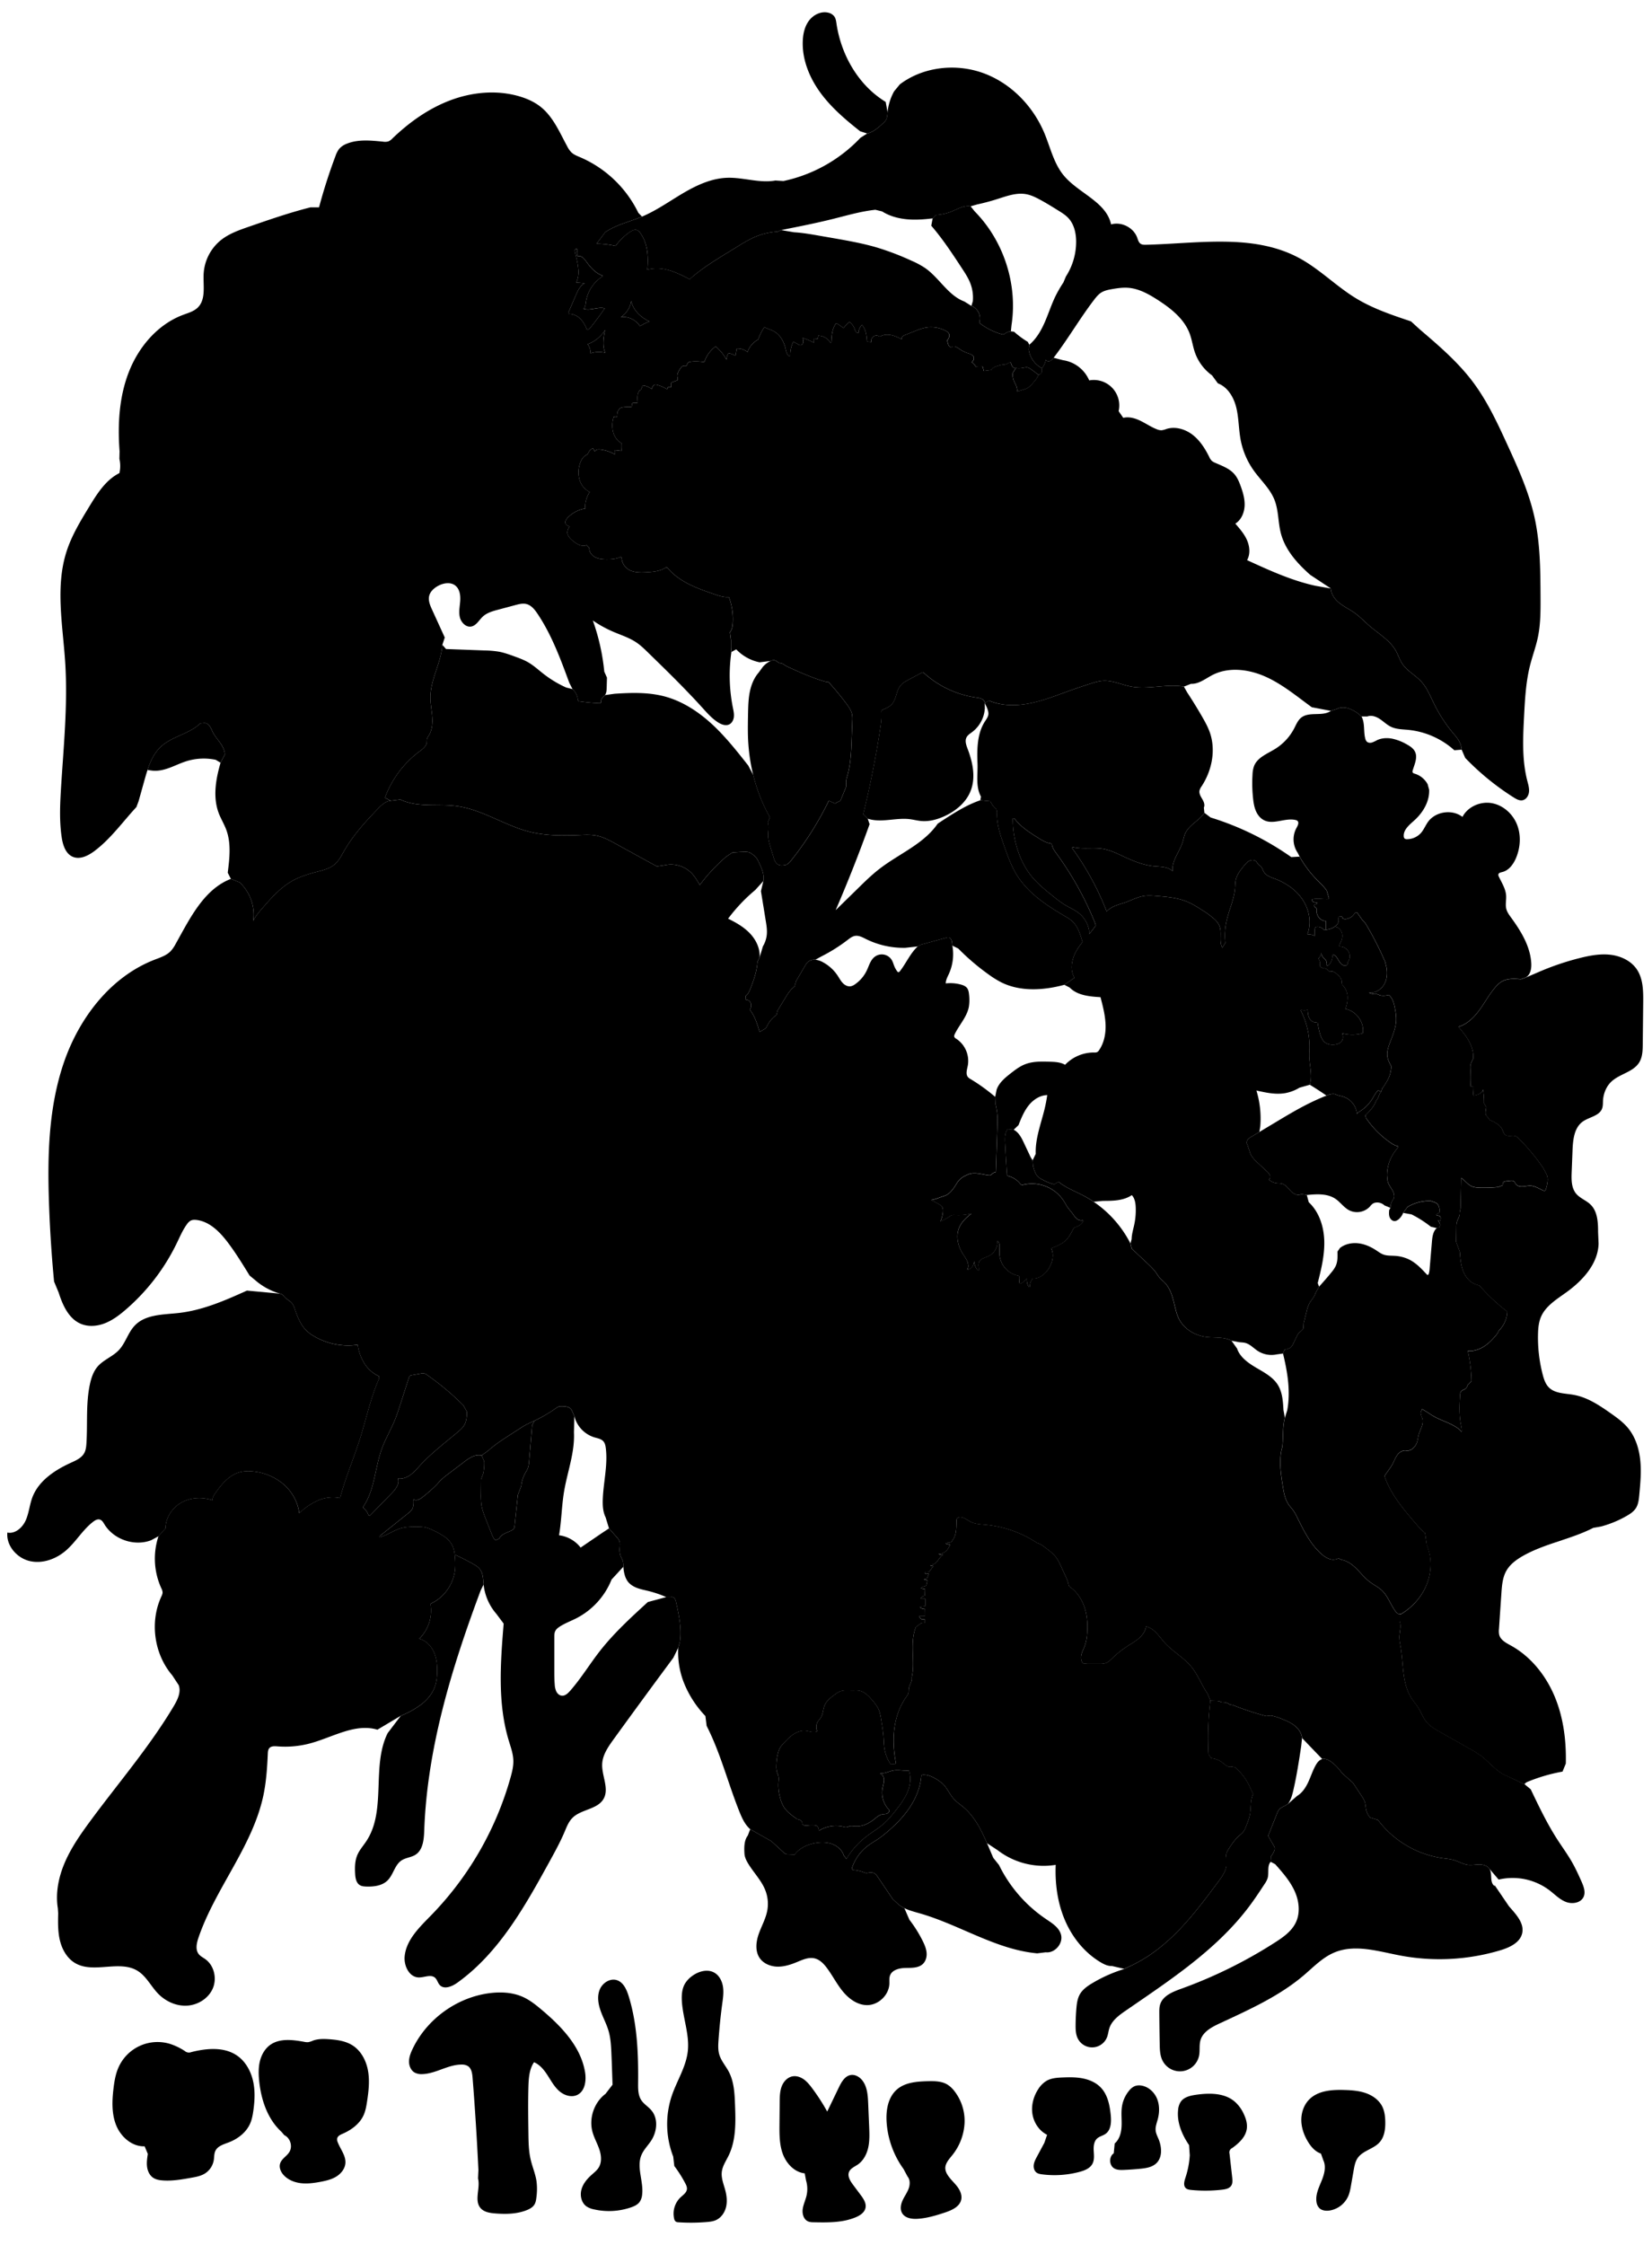 
<svg xmlns="http://www.w3.org/2000/svg" viewBox="0 0 2056 2793" id="illustration" preserveAspectRatio="xMidYMid meet">
    <title>Rubiaceæ</title>
    <path data-name="1" data-official="Rubia peregrina" data-plain="Wild Madder" data-loc="Britain" d="M1409.21,2444.65c22.52-10.75,42.16-26.85,59.39-44.91s32.18-38.12,47.09-58.13c4.64-6.23,9.43-12.78,10.68-20.44l-.14-10.64c-1.14-3.83,1.16-7.75,3.36-11.09,3.75-5.68,7.58-11.45,12.74-15.89a36.23,36.23,0,0,0,4.7-4.3,24.49,24.49,0,0,0,3.34-6.29c2.18-5.36,4.39-10.76,5.34-16.47,1.38-8.22.19-17.06,3.84-24.56l-4.25-9.12a71.38,71.38,0,0,0-18.15-24.13l-3.94-.79a8.75,8.75,0,0,1-6.89-1.29c-2.07-1.23-3.82-2.93-5.76-4.35a26.09,26.09,0,0,0-13.26-4.89l-3.27-5.16a381.1,381.1,0,0,1,2.22-65.83l.13-.53,7.83.22a11.56,11.56,0,0,1,2.76.3c1.15.3,2.19.95,3.35,1.2a16.08,16.08,0,0,0,2.6.18,13.34,13.34,0,0,1,7.36,2.67l3.78.7a372.42,372.42,0,0,0,41.68,13.79l6-.68a68.66,68.66,0,0,1,13.73,4.27c5.64,2.23,11.3,4.68,16,8.5s8.44,9.22,9,15.26l-1,9.54c-2.84,18.77-5.67,37.57-10,56.05-1.36,5.79-3,11.74-6.67,16.41l-4,2.41c-2.69,1.25-5.5,2.58-7.28,5a17.91,17.91,0,0,0-2.11,4.19l-10.2,25.6a5.79,5.79,0,0,0-.58,2.39,5.87,5.87,0,0,0,1,2.51l5.53,9.53a8.77,8.77,0,0,1,1.29,3.06,7.57,7.57,0,0,1-.76,4,25.52,25.52,0,0,1-3.95,6.47l-.29,6.72c-4.77,5.26-1.83,13.74-3.87,20.54a28.15,28.15,0,0,1-3.8,7.21c-5.89,9-11.79,17.93-18.19,26.54-40.44,54.48-98.69,92.41-154.56,130.9-8.38,5.77-17.25,12.25-20.4,21.92-1.15,3.54-1.45,7.32-2.76,10.81a19.94,19.94,0,0,1-36.73,1.5c-2.34-5-2.53-10.66-2.49-16.15q.08-10.67,1-21.29c.53-5.78,1.3-11.7,4.1-16.79,3.49-6.35,9.73-10.67,16-14.37a180.74,180.74,0,0,1,39.38-17.45ZM1773.54,1907c-4.36-3.37-8-7.59-11.59-11.77-15.37-17.89-31.09-36.35-38.75-58.65l.54-1.46,4.87-6.88a72.12,72.12,0,0,0,4.53-7c2.18-4,3.62-8.45,6.47-12s7.77-6.06,12-4.29l3.89-1.19a16.88,16.88,0,0,0,7.81-8.87c1.21-3.2,1.41-6.69,2.3-10,1-3.83,3-7.35,4.14-11.14s1.5-8.13-.57-11.51l-1.12-4.85,1.67-4.46c5,2.46,9.5,6,14.36,8.78,10.08,5.81,21.88,8.56,31.1,15.65a14.5,14.5,0,0,1,3.91,4.13c.5-3.14-.31-6.32-.92-9.45-2.31-11.82-1.85-24-1.1-36,.12-2,.32-4.09,1.68-5.51s3.13-1.68,4.63-2.65a6.75,6.75,0,0,0,3-4.68l5-5a182.94,182.94,0,0,0-4.65-37.66c7.42.64,14.85-2,21-6.12s11.26-9.74,15.9-15.56l2.05-3.91a34.54,34.54,0,0,0,10.18-23.29,247.43,247.43,0,0,1-34.64-32.45l-5.12-1.67c-7.35-2.76-12.59-9.57-15.33-16.93s-3.34-15.32-3.9-23.16l-4.62-12.63.26-18.15a25.72,25.72,0,0,1,.57-6.07c1-4.12,4.15-7.9,3.54-12.11l1.14-5.56.83-37.64c4.48,3.19,7.81,8,12.81,10.31,3.49,1.61,7.44,1.82,11.28,1.89a193.49,193.49,0,0,0,21.53-.77l4.49-1.68c.81.15,1.45-.73,1.59-1.54a8.41,8.41,0,0,1,.42-2.42c.59-1.15,2.09-1.43,3.38-1.58l5.35-.62c1.58-.18,3.34-.32,4.62.64,1.08.81,1.53,2.19,2.31,3.28,1.84,2.59,5.37,3.37,8.55,3.2s6.29-1.06,9.47-1c5.61.16,10.6,3.34,15.68,5.74,1,.5,2.45.9,3.22,0a2.71,2.71,0,0,0,.51-1.1,47.42,47.42,0,0,0,2.31-10.75,16.14,16.14,0,0,0-2.63-10.47l-2.61-5.08a258.28,258.28,0,0,0-30.86-37.24l-1.78-1.55c-3.68-3.55-10.52.25-14.67-2.72-2.24-1.61-2.86-4.59-4.08-7.06-2.92-5.88-9.4-8.93-15.42-11.54l-3.15-4.31a5,5,0,0,1-2-3.48,14.56,14.56,0,0,1,.19-4.11l.59-4.14-2.73-4.68a85,85,0,0,0-1.38-17.37,8.57,8.57,0,0,1-4.52,5.67,21.87,21.87,0,0,1-7.17,2.08,65.7,65.7,0,0,1-.68-11.64,13.54,13.54,0,0,1-3.18.13l.12-.67a151.23,151.23,0,0,0,0-20,30.51,30.51,0,0,1-.09-4.87,13.79,13.79,0,0,1,1.5-5.1l1.92-4.12c.63-7.4-1.66-14.82-5.22-21.34s-8.35-12.28-13.1-18c11.15-3.3,19.81-12.15,26.61-21.59s12.31-19.86,20.08-28.53a31.13,31.13,0,0,1,6.74-5.92c7.08-4.33,16-3.8,24.26-3.13l5.45-1.9c6.17-2.71,7.77-10.72,7.44-17.44-1-21.06-12.59-40.06-25-57.1-2.46-3.37-5-6.82-6.07-10.86-1.41-5.48.15-11.26-.26-16.9-.61-8.35-5.43-15.69-9-23.27a4.6,4.6,0,0,1-.61-2.87c.45-1.92,2.86-2.43,4.77-2.89,8.43-2,14.13-10,17.41-18,5.39-13.19,6.2-28.49.77-41.67s-17.47-23.79-31.53-26.11-29.55,4.52-36.14,17.16c-12.78-9.88-33.54-6.83-42.94,6.3-3,4.25-5,9.25-8.33,13.25a23.44,23.44,0,0,1-17.77,8.19,4.31,4.31,0,0,1-3-.86,4,4,0,0,1-1-2.66c-.65-8.34,7.18-14.47,13.37-20.09,10.74-9.75,18.86-23.49,18.22-38l-1.92-6.89a27.4,27.4,0,0,0-16-13c-1-.31-2.13-.64-2.6-1.57a3.52,3.52,0,0,1,.07-2.57c2.24-7.58,6.29-15.73,3-22.91-2-4.38-6.3-7.18-10.52-9.5a62.24,62.24,0,0,0-17.93-7c-6.33-1.22-13.1-.88-18.94,1.86a43.64,43.64,0,0,1-6.25,2.9c-2.21.63-4.84.49-6.49-1.11a8,8,0,0,1-1.93-3.85c-2.36-9-.18-19.25-4.68-27.44l-4.56-4c-3.9-2.55-7.95-5-12.42-6.26s-9.49-1.28-13.6.89l-7.48,2.41c-10.52,7.43-26.94.41-37,8.46-4.21,3.36-6.26,8.65-8.75,13.43a65.81,65.81,0,0,1-23.44,25.31c-9.81,6.12-22.17,10.61-26.44,21.35a34.57,34.57,0,0,0-1.94,10.79,173.33,173.33,0,0,0,.74,30c.58,5.23,1.42,10.49,3.51,15.31s5.56,9.21,10.3,11.49c11.83,5.7,26-3.31,38.85-.4a5.41,5.41,0,0,1,2.43,1c2.47,2.12.52,6-1.09,8.86a29.67,29.67,0,0,0,1.5,31l2.38,4.65a135,135,0,0,0,21.77,29.07c4.24,4.3,8.82,8.37,12.08,13.46l2.65,8.87c.3,1-1.1,1.51-2.12,1.52-6.27,0-12.68-1.37-18.73.27-.51,1.39.72,2.88,2.1,3.44s2.93.54,4.33,1l-1.66,2.11a1.38,1.38,0,0,0-2.17.64,2.39,2.39,0,0,0,.85,2.43c.67.58,1.59,1,1.92,1.8a3.48,3.48,0,0,1,.11,1.51,14.41,14.41,0,0,0,2.74,9.45,11.47,11.47,0,0,0,8.56,4.62l.44.76v10.06a22.63,22.63,0,0,0,11.19-4.12c2-1.44,3.88-3.37,4.35-5.81.38-2-.23-4.18.46-6.11l4-.2a3.11,3.11,0,0,0,2.32,2.77,7.06,7.06,0,0,0,3.81-.12c3.43-.85,6.76-2.64,8.68-5.6.77-1.18,1.73-2.74,3.11-2.44a3.06,3.06,0,0,1,1.63,1.41l5.72,8.16,3.75,4a399.15,399.15,0,0,1,24.5,47.78l1.75,7.23c1.32,7.32.65,15.24-3.23,21.59s-11.36,10.72-18.73,9.67a15.93,15.93,0,0,0,8.17,1.88,8.88,8.88,0,0,1,1.93,0,9.75,9.75,0,0,1,2.22.87c3.88,1.73,8.3,1.19,12.5.18l.84.74c4.48,4.29,5.93,10.78,7,16.9a69.31,69.31,0,0,1,1.34,12.43c-.06,9.53-3.62,18.64-7.07,27.52-2.4,6.17-4.8,12.69-3.79,19.23.68,4.45,2.91,8.49,5.1,12.43l-.8,4.2c-.9,8.6-6,16.12-10.9,23.21l-1.21,3.68c-2.65,2.36-2.76,6.51-4.87,9.37-.36.49-.78.94-1.1,1.46a11.11,11.11,0,0,0-.83,1.78c-2.69,6.52-7.69,11.79-12.79,16.66l.67,3.35a117,117,0,0,0,30.43,30.69c3,2,6.15,4,9.71,4.55-.45,2-1.86,3.56-3.12,5.15a50.15,50.15,0,0,0-10.79,31.29l.5,5.16c.52,7.48,8.43,13,8.48,20.54a5.92,5.92,0,0,1-.42,2.39,11.39,11.39,0,0,1-1.13,1.81,18.19,18.19,0,0,0-3.24,10.18l-1.54,3c-.23,2.75-.45,5.58.38,8.21s3,5,5.71,5.35c2.47.26,4.81-1.21,6.59-3a20.53,20.53,0,0,0,4.81-7.34l5.36-7.27a52.64,52.64,0,0,1,28.91-7.48l5.08,1.76a8.18,8.18,0,0,1,4.86,4.79,15,15,0,0,1,.85,6.94,2.43,2.43,0,0,1-.29,1.13,3.12,3.12,0,0,1-1.93,1c-.71.2-1.51.7-1.46,1.43s.7,1.06,1.32,1.17a17.25,17.25,0,0,1,1.9.21,3.18,3.18,0,0,1,2,3,9.39,9.39,0,0,1-.82,3.7l-2.77-1.44a16.51,16.51,0,0,1,2.39,4.3,5.62,5.62,0,0,1-.41,4.76l-3.15.93c-4.78,4.13-5.63,11.09-6.16,17.38q-1.39,16.42-2.77,32.84a30.26,30.26,0,0,1-1.06,6.63c-.25.79-.81,1.71-1.63,1.58a1.88,1.88,0,0,1-1-.69c-6.71-7.27-13.71-14.65-22.66-18.85a47.7,47.7,0,0,0-17.52-4.21c-4.62-.28-9.39,0-13.75-1.62-3.18-1.17-5.93-3.24-8.76-5.11-6.75-4.45-14.31-7.9-22.34-8.84s-16.55.79-22.9,5.79l-3.14,4.51c.19,6.09.33,12.44-2.23,18a36.34,36.34,0,0,1-4.93,7.39c-5,6.26-10.38,12.25-15.73,18.24l-4.44,7.91c-1.18,4.74-5.08,8.26-7.46,12.52a42.17,42.17,0,0,0-3.65,10.48l-3.61,14.34-.24,5.88c-.64,2.77-3.64,4.19-5.6,6.26a19.17,19.17,0,0,0-3,4.95l-3.84,7.93a15.56,15.56,0,0,1-3.48,5.23c-2.09,1.8-5,2.35-7.67,2.83l-1.92,4.78c5.65,23.13,9.64,47.27,5.28,70.68l-2.88,9.23c-3.18,11.89-1.79,24.49-3.25,36.7l-.6,2c-3.61,15-1.23,30.64,1.16,45.85,1.32,8.4,2.78,17.14,7.73,24.05,1.59,2.23,3.52,4.21,5.14,6.42a56.9,56.9,0,0,1,4.83,8.41c8.31,16.58,16.55,33.85,30.48,46.09a29.65,29.65,0,0,0,9.86,6.17,14,14,0,0,0,11.34-.72l4,1.83c7.4,1.32,13.66,6.2,18.94,11.55s10,11.34,16,15.88c4.87,3.69,10.53,6.34,15,10.52,7.54,7.06,10.75,17.53,16.84,25.88,1.34,1.84,3.14,3.73,5.41,3.71a7.47,7.47,0,0,0,3.89-1.53c13.68-8.79,24.73-21.83,30.39-37.07s5.73-32.63-.56-47.62Z"></path>
    <path data-name="1a" data-official="" data-plain="Flower" data-loc="" d="M1303.17,2655.79c-9.76-4.88-16.48-14.95-18.22-25.72s1.24-22,7.24-31.15a31.45,31.45,0,0,1,10.67-10.51c5.82-3.21,12.71-3.68,19.34-3.95,8.52-.36,17.13-.49,25.49,1.18s16.54,5.27,22.41,11.46c8.46,8.91,11,21.8,12.26,34,.84,8.48.52,18.55-6.43,23.49-3.27,2.34-7.56,3.09-10.54,5.79-4,3.68-4.51,9.81-4.21,15.26s1,11.25-1.53,16.09c-3,5.81-9.8,8.49-16.13,10.18A121.33,121.33,0,0,1,1297,2705c-2.48-.32-5.06-.77-7.06-2.28-2.86-2.18-3.84-6.17-3.34-9.74s2.23-6.82,3.93-10l9.24-17.23Z"></path>
    <path data-name="1b" data-official="" data-plain="Pistil" data-loc="" d="M1387.3,2666.54c6.2-5.27,8.29-13.95,8.6-22.08s-.81-16.33.52-24.35a40.61,40.61,0,0,1,9-19.47,18.39,18.39,0,0,1,6.66-5.33,15.42,15.42,0,0,1,7.94-.85c8.75,1.16,16.23,7.77,19.74,15.87s3.42,17.44,1.15,26c-1.24,4.67-3.13,9.34-2.64,14.14.38,3.76,2.18,7.19,3.63,10.67,4.12,9.89,4.95,22.68-2.81,30.06-5.23,5-12.93,6.13-20.11,6.84q-10.05,1-20.13,1.42c-4.19.18-8.63.22-12.23-1.93-6.37-3.82-6.66-14.57-.5-18.73Z"></path>
    <path data-name="1c" data-official="" data-plain="Fruit" data-loc="" d="M1479.86,2668.59c-8.85-12.93-15.37-28.37-13.62-43.93a21.38,21.38,0,0,1,3.37-10.15c4.12-5.75,11.78-7.49,18.77-8.5,16.58-2.39,35.19-2.51,48,8.23A45.15,45.15,0,0,1,1548,2630c2.74,5.83,4.64,12.33,3.64,18.7-1.57,10.06-9.86,17.61-18.12,23.56a5.91,5.91,0,0,0-3.31,6.95l3.32,29.52c.4,3.58.72,7.51-1.3,10.48-2.35,3.44-7,4.36-11.09,4.84a179.92,179.92,0,0,1-38.61.34c-2.39-.24-4.94-.6-6.7-2.22-3.41-3.14-1.92-8.69-.46-13.08a109.51,109.51,0,0,0,5.36-27.82Z"></path>
    <path data-name="2" data-official="Asperula odorata" data-plain="Sweet Woodruff" data-loc="Britain" d="M1746.36,1508.88l5.36-7.27a52.64,52.64,0,0,1,28.91-7.48l5.08,1.76a8.18,8.18,0,0,1,4.86,4.79,15,15,0,0,1,.85,6.94,2.43,2.43,0,0,1-.29,1.13,3.12,3.12,0,0,1-1.93,1c-.71.2-1.51.7-1.46,1.43s.7,1.06,1.32,1.17a17.25,17.25,0,0,1,1.9.21,3.18,3.18,0,0,1,2,3,9.39,9.39,0,0,1-.82,3.7l-2.77-1.44a16.51,16.51,0,0,1,2.39,4.3,5.62,5.62,0,0,1-.41,4.76l-3.15.93-7.43-1.72a139.49,139.49,0,0,0-24.09-15.36Zm113.7,836.24c.39-.09.45.66.07.79s-.77-.14-1.06-.42c-5.24-5.06-1.44-14.61-5.45-20.7-2.61-3.95-7.82-5.28-12.56-5.27s-9.47,1-14.17.43c-5.9-.77-11.16-4-16.84-5.77-4.82-1.49-9.89-1.88-14.87-2.57a122.23,122.23,0,0,1-80.3-47.61l-9.5-2.78a20,20,0,0,1-4.87-8.79c-.93-3.63-.83-7.48-2-11a31.46,31.46,0,0,0-3.9-7.18L1683.87,2218l-14-12.54a56.75,56.75,0,0,0-12.71-13.35c-3.33-2.53-7.47-4.78-11.53-3.76-3.61.91-6.11,4.15-8,7.38-3.79,6.61-6.09,14-9.27,20.9s-7.51,13.7-14.07,17.59l-11.48,10.05-4,2.41c-2.69,1.25-5.5,2.58-7.28,5a17.91,17.91,0,0,0-2.11,4.19l-10.2,25.6a5.79,5.79,0,0,0-.58,2.39,5.87,5.87,0,0,0,1,2.51l5.53,9.53a8.77,8.77,0,0,1,1.29,3.06,7.57,7.57,0,0,1-.76,4,25.52,25.52,0,0,1-3.95,6.47l-.29,6.72,5.61,3c9.07,10.24,18.27,20.66,24,33.09s7.51,27.36,1.53,39.65c-5.24,10.78-15.56,18.05-25.65,24.52a582.19,582.19,0,0,1-117,57.73c-10.6,3.82-22.71,8.7-26.08,19.45-1.09,3.5-1.08,7.23-1.06,10.9q.15,19.25.51,38.49c.12,6.78.32,13.78,3.21,19.9a24.29,24.29,0,0,0,45.82-5.74c1.22-6.33-.09-13,1.76-19.21,3.11-10.38,13.92-16.13,23.75-20.7,36.64-17.07,74.15-33.78,104.91-60,12-10.25,23.25-22.08,37.82-28.21,25.77-10.83,54.94-1.4,82.41,3.79a263.83,263.83,0,0,0,124.46-6.63c11.52-3.48,24.42-9.51,27-21.27,2.73-12.66-8-23.72-16.52-33.48Zm37.29-125.35c.8-1.78,2.76-2.69,4.57-3.43a209.77,209.77,0,0,1,42.72-12.38l4.1-10c.69-28.37-2.92-57.18-13.85-83.37s-29.58-49.65-54.4-63.4c-6-3.3-12.91-6.81-14.64-13.41a22.63,22.63,0,0,1-.29-7.26q1.47-22.11,3-44.2c.65-9.72,1.41-19.83,6.24-28.29,4.51-7.91,12.15-13.55,20-18.09,27.46-15.77,59.91-20.74,88.07-35.2l9.64-1.7a132.33,132.33,0,0,0,32.06-13.24c4.34-2.5,8.66-5.37,11.37-9.58,3.06-4.78,3.68-10.68,4.21-16.33,1.36-14.4,2.71-28.9,1.24-43.28s-6-28.81-15.17-40c-6.08-7.39-14-13.06-21.79-18.56-14.06-9.88-28.85-19.74-45.76-22.77-10.87-2-23.38-1.48-31.13-9.36-4.16-4.22-6.07-10.12-7.56-15.86a183.54,183.54,0,0,1-5.84-50.31c.17-7.28.81-14.7,3.65-21.41,5.77-13.57,19.31-21.81,31.29-30.41,20.54-14.73,39.81-35.62,40.43-60.89l-.61-14.18c0-12.09-.6-25.53-9.14-34.08-5.46-5.47-13.47-8-18.34-14-5.83-7.18-5.75-17.32-5.39-26.56l1.08-27.24c.51-13,2-27.82,12.45-35.5,8.07-5.9,20.76-7,24.3-16.31,1.2-3.15,1-6.64,1.18-10,.51-8.9,4.11-17.77,10.66-23.82,10.33-9.53,27-11.66,34.37-23.61,4.16-6.69,4.36-15,4.44-22.9q.27-25.83.55-51.65c.15-14.4,0-29.85-8.22-41.68-7.27-10.48-19.93-16.28-32.59-17.74s-25.46.91-37.83,4a330.62,330.62,0,0,0-52.22,17.79l-15.91,6.81-5.45,1.9c-8.27-.67-17.18-1.2-24.26,3.13a31.13,31.13,0,0,0-6.74,5.92c-7.77,8.67-13.28,19.08-20.08,28.53s-15.46,18.29-26.61,21.59c4.75,5.71,9.54,11.47,13.1,18s5.85,13.94,5.22,21.34l-1.92,4.12a13.79,13.79,0,0,0-1.5,5.1,30.51,30.51,0,0,0,.09,4.87,151.23,151.23,0,0,1,0,20l-.12.67a13.54,13.54,0,0,0,3.18-.13,65.7,65.7,0,0,0,.68,11.64,21.87,21.87,0,0,0,7.17-2.08,8.57,8.57,0,0,0,4.52-5.67,85,85,0,0,1,1.38,17.37l2.73,4.68-.59,4.14a14.56,14.56,0,0,0-.19,4.11,5,5,0,0,0,2,3.48l3.15,4.31c6,2.61,12.5,5.66,15.42,11.54,1.22,2.47,1.84,5.45,4.08,7.06,4.15,3,11-.83,14.67,2.72l1.78,1.55a258.28,258.28,0,0,1,30.86,37.24l2.61,5.08a16.14,16.14,0,0,1,2.63,10.47,47.42,47.42,0,0,1-2.31,10.75,2.71,2.71,0,0,1-.51,1.1c-.77.86-2.18.46-3.22,0-5.08-2.4-10.07-5.58-15.68-5.74-3.18-.09-6.3.8-9.47,1s-6.71-.61-8.55-3.2c-.78-1.09-1.23-2.47-2.31-3.28-1.28-1-3-.82-4.62-.64l-5.35.62c-1.29.15-2.79.43-3.38,1.58a8.41,8.41,0,0,0-.42,2.42c-.14.81-.78,1.69-1.59,1.54l-4.49,1.68a193.49,193.49,0,0,1-21.53.77c-3.84-.07-7.79-.28-11.28-1.89-5-2.31-8.33-7.12-12.81-10.31l-.83,37.64-1.14,5.56c.61,4.21-2.49,8-3.54,12.11a25.72,25.72,0,0,0-.57,6.07l-.26,18.15,4.62,12.63c.56,7.84,1.15,15.8,3.9,23.16s8,14.17,15.33,16.93l5.12,1.67a247.43,247.43,0,0,0,34.64,32.45,34.54,34.54,0,0,1-10.18,23.29l-2.05,3.91c-4.64,5.82-9.71,11.41-15.9,15.56s-13.62,6.76-21,6.12a182.94,182.94,0,0,1,4.65,37.66l-5,5a6.75,6.75,0,0,1-3,4.68c-1.5,1-3.4,1.35-4.63,2.65s-1.56,3.55-1.68,5.51c-.75,12-1.21,24.18,1.1,36,.61,3.13,1.42,6.31.92,9.45a14.5,14.5,0,0,0-3.91-4.13c-9.22-7.09-21-9.84-31.1-15.65-4.86-2.81-9.31-6.32-14.36-8.78l-1.67,4.46,1.12,4.85c2.07,3.38,1.74,7.73.57,11.51s-3.11,7.31-4.14,11.14c-.89,3.31-1.09,6.8-2.3,10a16.88,16.88,0,0,1-7.81,8.87l-3.89,1.19c-4.2-1.77-9.13.73-12,4.29s-4.29,8-6.47,12a72.12,72.12,0,0,1-4.53,7l-4.87,6.88-.54,1.46c7.66,22.3,23.38,40.76,38.75,58.65,3.6,4.18,7.23,8.4,11.59,11.77l2.09,14.9c6.29,15,6.22,32.38.56,47.62s-16.71,28.28-30.39,37.07a7.47,7.47,0,0,1-3.89,1.53l-.08,8.55c2.54,6.33-.21,13.43-.25,20.26,0,3.84.82,7.63,1.48,11.42,3.8,21.83,1.64,45.84,13.73,64.41,2.53,3.89,5.61,7.39,8.08,11.3,3.79,6,6.13,12.91,10.67,18.35,4.39,5.26,10.49,8.74,16.45,12.11l36.25,20.47a130.52,130.52,0,0,1,15.88,10c10.31,8,18.49,19.18,30.59,24Zm-342.12-787.4c1.46,6.17,6.33,10.85,11,15.17l10.22,9.49a14,14,0,0,1,3.87,4.85c.77,1.95.46,4.49-1.26,5.68a18.76,18.76,0,0,0,10.5,4.47,38.43,38.43,0,0,1,5.69.49c4.76,1.16,7.78,5.63,11.16,9.18s8.86,6.46,12.95,3.78l7,1.16c12.16-1.18,25.43-2.1,35.58,4.7,6.21,4.16,10.55,10.83,17.16,14.31a22,22,0,0,0,25.75-4.56,21.34,21.34,0,0,1,3.47-3.57,9.35,9.35,0,0,1,4.3-1.49,13.23,13.23,0,0,1,10.42,3.55l7.37,3a18.19,18.19,0,0,1,3.24-10.18,11.39,11.39,0,0,0,1.13-1.81,5.92,5.92,0,0,0,.42-2.39c0-7.5-8-13.06-8.48-20.54l-.5-5.16a50.15,50.15,0,0,1,10.79-31.29c1.26-1.59,2.67-3.18,3.12-5.15-3.56-.56-6.74-2.51-9.71-4.55a117,117,0,0,1-30.43-30.69l-.67-3.35c5.1-4.87,10.1-10.14,12.79-16.66a11.11,11.11,0,0,1,.83-1.78c.32-.52.74-1,1.1-1.46,2.11-2.86,2.22-7,4.87-9.37l-3.71-1.7c-3.36,3.08-5.29,7.37-7.73,11.22a46.76,46.76,0,0,1-14.35,14.41c-1.62,1-3.4,2.07-4.24,3.79A25.14,25.14,0,0,0,1670,1363.8l-6-1.42c-3.71-2.63-8.81-1.14-13,.54q-10.45,4.15-20.57,9.11c-14.71,7.21-28.78,15.64-42.83,24.07l-30.08,18a15.15,15.15,0,0,0-4.84,3.91c-1.19,1.72-1.57,4.19-.31,5.86Z"></path>
    <path data-name="3" data-official="Coffea Arabica" data-plain="Arabian Coffee-tree" data-loc="Yemen" d="M1243.32,2320.18a172.64,172.64,0,0,0,58.36,67.12c7.62,5.14,16.31,10.5,18.76,19.36,3.07,11.05-7.63,23.47-19,22.08l-10.59,1.31c-51.32-4.66-96.31-35.41-145.84-49.66-10.15-2.92-21-5.44-28.59-12.85l-5.36-5-18.11-26.83c-1.53-2.27-3.21-4.67-5.75-5.71a10.59,10.59,0,0,0-6.21-.27,11.44,11.44,0,0,1-2.83.4,10.14,10.14,0,0,1-3-.84,46.31,46.31,0,0,0-13.9-3l-1.09-1.85a57.43,57.43,0,0,1,20.12-28.36c4.25-3.19,8.92-5.77,13.3-8.77a127.14,127.14,0,0,0,10.17-7.92c10.84-9.22,21-19.43,28.8-31.32s13.25-25.58,14.11-39.79c7.31-1.47,14.54,2.42,20.88,6.37l5.68,4.34c5.65,5.54,8.66,13.27,14,19.13,3.54,3.9,8,6.84,12,10.24,18.77,15.87,27.11,40.43,37,62.94ZM944.16,836.78c-5.94,6.81-9.34,15.53-11.08,24.4s-1.92,18-2.1,27c-.2,10.17-.39,20.35,0,30.52,1.46,34.15,10.2,68.19,27.12,97.9l-2.57,6.75c1.88,4.88.43,10.33.43,15.56,0,5.47,1.6,10.81,3.2,16l3.43,11.31c1.08,3.52,2.39,7.37,5.58,9.22s7.26,1.06,10.88.21l3.68-2.9a399.32,399.32,0,0,0,48.72-76.56l7.74,3.37L1046,996l6-14.71a13.8,13.8,0,0,0,1.09-3.52,34,34,0,0,0-.16-4.72,26.94,26.94,0,0,1,1.51-7.55c4.33-15.07,4.93-30.92,5.49-46.58l.81-22.44a34.51,34.51,0,0,0-.25-7.33c-.88-5-3.89-9.37-6.92-13.46A324.38,324.38,0,0,0,1031,848.45l-2.68-.12c-16-4.4-31.12-11.23-46.21-18a32.93,32.93,0,0,1-5.63-3,12.82,12.82,0,0,0-2.78-1.74c-1.12-.42-2.36-.38-3.49-.74-2.46-.76-4.2-3.24-6.74-3.63a7.73,7.73,0,0,0-4.4,1,29.78,29.78,0,0,0-9.66,7.37Zm135.72,181.67c16.66,5.59,35-1.51,52.4.64,4.62.57,9.15,1.79,13.79,2.24,10,1,20-1.7,29.07-5.82,14.32-6.48,27.4-17.27,33-31.94,6.37-16.51,2.5-35.2-3.8-51.73-1.78-4.7-3.74-10.06-1.45-14.53,1.51-2.93,4.5-4.71,7.13-6.69a40.13,40.13,0,0,0,15.68-29.54l-.11-6.62a6.62,6.62,0,0,0-4-5.13,22,22,0,0,0-6.58-1.55,122.15,122.15,0,0,1-66.17-31.48l-1.19.28-16.67,8.87c-3.75,2-7.59,4.07-10.28,7.35-5.3,6.48-5,16.26-10.34,22.69-3.11,3.75-7.75,5.86-12.33,7.53l-1.22,1.71c.75,7.11-.27,14.27-1.34,21.34q-8.21,53.89-21.22,106.9Zm180.8-554.78a19.27,19.27,0,0,0,1.26,10.29c.77,1.86,1.84,3.59,2.61,5.45a19.13,19.13,0,0,1,1.46,7.76l9.15-2.9a22.24,22.24,0,0,0,2.56-.92,20,20,0,0,0,6-4.75,89.48,89.48,0,0,0,6.59-7.83l2.25-4.36q-4.8-3.77-9.81-7.27a11.11,11.11,0,0,0-3.81-2c-2-.45-4.05.18-6.05.57a25.37,25.37,0,0,1-8.56.14Zm395.68,268.47c.23,7.33,5.14,13.76,10.91,18.3s12.49,7.67,18.47,11.92c6.82,4.83,12.55,11,18.89,16.46,11.55,9.92,25.54,17.89,32.86,31.23,2.76,5,4.44,10.64,7.57,15.45,5.94,9.12,16.32,14.29,23.69,22.28s11.4,18.36,16.19,28.1a179.83,179.83,0,0,0,23.18,35.7c3.07,3.68,6.32,7.3,8.43,11.61a25.79,25.79,0,0,1,2.55,9.43l4.42,10.22a322.43,322.43,0,0,0,60.38,49.24c3.3,2.08,7,4.19,10.87,3.49,4.63-.85,7.66-5.65,8.15-10.33s-.94-9.32-2.12-13.88c-6.76-26.15-5.4-53.62-4-80.59,1.11-21.25,2.25-42.67,7.5-63.3,2.92-11.45,7.09-22.58,9.56-34.14,3.57-16.71,3.5-34,3.41-51-.16-33.17-.36-66.64-7.56-99-7-31.4-20.36-61-33.77-90.2-12.42-27.09-25.08-54.36-43-78.17-18.55-24.65-42.21-44.91-65.67-64.94l-11.23-10.22c-23.51-7.85-47.24-15.81-68.42-28.69-24.79-15.08-45.41-36.51-71-50.24-56.85-30.52-125.8-17.91-190.3-16.37-2.37.06-4.91.05-6.86-1.3-2.45-1.69-3.18-4.89-4.21-7.68-4.61-12.5-19.65-20.07-32.44-16.34-6.09-28.4-41.11-38.88-59.39-61.44-12-14.84-16.23-34.32-23.59-52-14.06-33.68-41.54-62.12-75.8-74.68s-74.93-8.11-104.08,13.84l-7.21,8.74a67.69,67.69,0,0,0-8.15,26.28c-.33,3.33-.45,6.85-2.22,9.69a18.84,18.84,0,0,1-3.39,3.75c-5.84,5.38-12,11-19.78,12.75l-8.36,5.35a184.62,184.62,0,0,1-95.81,53.74l-10-.63c-19.85,3.6-40.05-4.11-60.21-3.39-19.58.7-38,9.3-54.88,19.26s-33,21.5-51,29.07c-15.3,6.41-32,10-45.71,19.35l-10.84,14.39A103.47,103.47,0,0,1,766.08,306a74,74,0,0,1,17.67-17.23c2.77-1.91,6.27-3.69,9.35-2.35a9.45,9.45,0,0,1,3.55,3.19c4.82,6.4,7.51,14.22,8.71,22.14s.95,16,.35,24l.9-.47c8.8-2.35,18.22-1.37,26.94,1.24s16.88,6.8,25,11l.87-1.06C873.62,333.86,889.86,323.89,906,314l13.65-8.36a167.64,167.64,0,0,1,17.65-9.87,84.65,84.65,0,0,1,30.47-7.55l4.34-2c21.86-4.32,43.74-8.64,65.36-14.05,17.22-4.31,34.36-9.33,52-11.2l8.37,2.05c9.13,5.78,19.85,8.72,30.61,9.75s21.62.2,32.35-1.08l4-4.23a61.76,61.76,0,0,0,19.69-4.42c7.63-3.11,15.37-7.86,23.48-6.4l8.13-2.31c8.68-1.86,17.25-4.19,25.71-6.88,11.42-3.64,23.27-8,35.07-5.91,5.88,1,11.35,3.62,16.62,6.42,8.2,4.36,16.09,9.28,24,14.2,4.33,2.71,8.72,5.46,12.2,9.21,7.15,7.71,9.57,18.77,9.6,29.29a79.72,79.72,0,0,1-12.73,43.32l-3.09,7.4a158.32,158.32,0,0,0-9.52,16.33c-5.2,10.48-8.75,21.69-13.39,32.43S1290,421.33,1281,428.89l-.71,5.81a30.94,30.94,0,0,0,16.55,23.44,25,25,0,0,0,4.77-10.66c.78,1.87,3.33,2.4,5.21,1.65s3.2-2.42,4.43-4c17.8-23.22,32.48-48.7,50.24-71.95,2.66-3.48,5.46-7,9.18-9.29,4-2.48,8.72-3.41,13.35-4.22,6.65-1.15,13.39-2.13,20.11-1.62,13.33,1,25.48,7.82,36.72,15.06,16.46,10.6,32.87,23.5,39.73,41.83,2.85,7.61,3.89,15.79,6.54,23.46A59.15,59.15,0,0,0,1508.46,467l7.25,9.91c12.44,4.64,19.93,17.62,23,30.53s2.84,26.41,5.28,39.46a97.15,97.15,0,0,0,16.29,38.35c8.64,12.13,20.22,22.49,25.77,36.32,5.33,13.27,4.46,28.2,8.09,42,5.43,20.73,20.53,37.51,36.62,51.67ZM774.13,394.26a25.34,25.34,0,0,1,22.37,11.52,65.46,65.46,0,0,1,11.71-5.88c-10.71-5-20.24-13.95-22.67-25.49a29.23,29.23,0,0,1-12.93,20.2Zm-42,35.16A18.46,18.46,0,0,1,735,439.54a33.15,33.15,0,0,1,18.31-.65c-4-8.75-2.22-18.94-.35-28.38a42.58,42.58,0,0,1-21.58,17.71Zm-16.91-117.8,2,8.92a96,96,0,0,1,2.59,15.2,32.11,32.11,0,0,1-2.33,15.1l-.57.56,10.71,1c-5.55,2.84-8.41,9-10.88,14.72l-9.56,22.18.21,1.28c5.47-.35,10.89,2.15,14.82,6a33.94,33.94,0,0,1,8.23,14.06c2.61-.88,4.48-3.13,6.19-5.29q8.4-10.67,16.11-21.86l-1.07-.07c-8.46-1.68-17.53,3.63-25.61.62,2.32-1.63,2.65-4.87,3-7.69a46,46,0,0,1,20.41-32.18l.25-1.33c-8.48-2.88-14.75-10-20-17.25a24.9,24.9,0,0,0-4.54-5.21,7.7,7.7,0,0,0-6.47-1.71,10.07,10.07,0,0,1-.39-5.57,4.75,4.75,0,0,0,.18-2.55c-.29-.82-1.53-1.3-2-.59ZM1970.9,2359.68c-3.43,7.7-14.12,9.44-22,6.4s-13.87-9.4-20.56-14.51a76.1,76.1,0,0,0-63.19-13.28l-11.55-13.5c-2.61-3.95-7.82-5.28-12.56-5.27s-9.47,1-14.17.43c-5.9-.77-11.16-4-16.84-5.77-4.82-1.49-9.89-1.88-14.87-2.57a122.23,122.23,0,0,1-80.3-47.61l-9.5-2.78a20,20,0,0,1-4.87-8.79c-.93-3.63-.83-7.48-2-11a31.46,31.46,0,0,0-3.9-7.18L1683.87,2218l-14-12.54a56.75,56.75,0,0,0-12.71-13.35c-3.33-2.53-7.47-4.78-11.53-3.76l-25.07-26.08c-.56-6-4.28-11.44-9-15.26s-10.37-6.27-16-8.5a68.66,68.66,0,0,0-13.73-4.27l-6,.68a372.42,372.42,0,0,1-41.68-13.79l-3.78-.7a13.34,13.34,0,0,0-7.36-2.67,16.08,16.08,0,0,1-2.6-.18c-1.16-.25-2.2-.9-3.35-1.2a11.56,11.56,0,0,0-2.76-.3l-7.83-.22-3.5-8.61c-7.47-10.81-12-23.55-20.34-33.71-9.56-11.65-23.42-19.05-33.47-30.27-6.85-7.65-12.78-17.61-22.81-19.78-.83,5.78-4.5,10.82-8.89,14.66s-9.54,6.7-14.44,9.87a124.72,124.72,0,0,0-18.49,14.7c-2.63,2.53-5.28,5.26-8.74,6.43a22.74,22.74,0,0,1-7.18.78l-15.33,0-5.25-.55c-2.7-2.68-3.09-7-2.24-10.69s2.75-7.08,4.1-10.64a57.64,57.64,0,0,0,3.13-16.23c.78-10.74.14-21.7-3.22-31.93s-9.58-19.7-18.46-25.79l-1.15-1.19c-.88-5.19-3.12-10-5.34-14.8q-2.38-5.16-4.78-10.31a60.55,60.55,0,0,0-4.87-9.09c-3.67-5.3-8.89-9.28-14-13.16-3.22-2.44-6.54-4.92-10.42-6l-1.9-1.18a138.8,138.8,0,0,0-62.14-21.42c-6.34-.59-12.93-.79-18.63-3.64-2.4-1.2-4.57-2.85-7-4.09s-5.14-2.08-7.77-1.49a3.67,3.67,0,0,0-2,1,4.81,4.81,0,0,0-.9,3c-.25,4.17-.12,8.36-.61,12.51s-1.65,8.33-4.19,11.64l-.72,1.27c-.59,1.4-2.35,1.87-3.87,2s-3.21.08-4.36,1.07l5.35,1.5.32.34c-1.44,3-3,6-5.59,8.09a12.82,12.82,0,0,1-8.84,2.92c1.67,1.19,3.87,1.22,5.92,1.21-2.93,1.51-4.72,4.5-6.7,7.14s-4.65,5.23-8,5.24a1.94,1.94,0,0,0-1,.15c-.29.17-.44.63-.18.84a.73.73,0,0,0,.38.14l3.22.59-4.79,6.5-.59.62-3.25.23c-.66,0-1.45.18-1.69.79-.36.9.86,1.65,1.83,1.61s2-.42,2.85.09l-1.89,4.67a2.73,2.73,0,0,1-.68,1.12c-.94.78-2.53.07-3.48.84l4.22,1.4a56.09,56.09,0,0,1-1.56,6.76,11.61,11.61,0,0,0-6.57,3l4.31.74a1.23,1.23,0,0,1,.76.31,1.28,1.28,0,0,1,.22,1q-.09,3.6-.2,7.22a5.74,5.74,0,0,0-5.2,3.35l4.4,0a1.41,1.41,0,0,1,1,.25,1.36,1.36,0,0,1,.28,1l0,7.69-.08.5-5,.64c-.46.06-1,.18-1.16.62s.4,1.07.94,1.32a10.51,10.51,0,0,0,3.94,1c.38,0,.85.07,1,.42a1.05,1.05,0,0,1,.07.4c.06,2.25.09,4.51.09,6.76a1.34,1.34,0,0,1-.33,1.06,1.28,1.28,0,0,1-.82.21l-6.45.13a14,14,0,0,0,2.2,3.09,2.07,2.07,0,0,0,.78.6,2.46,2.46,0,0,0,1,.1,13.15,13.15,0,0,1,2.73.25,1,1,0,0,1,.56.24,1,1,0,0,1,.2.76c0,.91,0,1.82,0,2.72a.55.55,0,0,1-.07.34.54.54,0,0,1-.41.18c-2,.26-4.28,0-5.73,1.43l-5.1,3.79c-3.55,8.66-4.13,18.24-4,27.59s1,18.74,0,28.06l-1.2,7.32c.83,4.94-3.28,9.39-3.75,14.38-.14,1.43,0,2.89-.24,4.3-.41,2.08-1.74,3.84-3,5.57-8.19,11.64-12.91,25.52-14.7,39.64s-.72,28.5,2,42.48l-.57.9a21.8,21.8,0,0,0-4.89.59l-1.45-.51a50.19,50.19,0,0,1-7.51-20.07c-.58-4.08-.66-8.22-.94-12.34-.57-8.26-2-16.43-3.34-24.58a51.9,51.9,0,0,0-2.06-8.89c-2-5.52-5.8-10.17-9.69-14.57-4.15-4.67-8.88-9.41-15-10.63-2.84-.56-5.77-.31-8.67-.3-5.24,0-10.7-.75-15.56,1.21a30.16,30.16,0,0,0-6.11,3.72c-5.12,3.72-10.47,7.73-12.92,13.56-2,4.85-1.86,10.55-4.6,15-1.21,2-2.94,3.64-4.12,5.66a12.53,12.53,0,0,0-.6,11.26l-.48.69c-4.48,1.79-9.44-.56-14.25-1-5.23-.44-10.44,1.51-14.8,4.42s-8,6.76-11.62,10.58A35.93,35.93,0,0,0,971,2174a27.65,27.65,0,0,0-3,7.94,68.13,68.13,0,0,0-1.8,15.05,24.24,24.24,0,0,0,.83,7.64c.46,1.43,1.14,2.79,1.53,4.24.9,3.3.29,6.8.12,10.21a57.29,57.29,0,0,0,2.07,16.81,42.13,42.13,0,0,0,4.38,11.48c3.56,5.93,9.28,10.18,14.86,14.28l2.34,1.51c2.36.41,5.18,1.22,5.81,3.54.17.62.15,1.29.34,1.91a3.9,3.9,0,0,0,3.07,2.38,13.5,13.5,0,0,0,4.06-.09,46.29,46.29,0,0,1,7.72-.17,6.75,6.75,0,0,1,3.51.92c1.79,1.25,2.09,3.73,2.22,5.91a40.54,40.54,0,0,1,31.06-4.92,10.54,10.54,0,0,0,2.83.47c1.62,0,3.08-.91,4.66-1.27,2.12-.48,4.32,0,6.49.16,8.74.69,17.25-3.41,24.08-8.9,2.91-2.34,5.79-5,9.44-5.84,1.64-.36,3.34-.31,5-.67a5.19,5.19,0,0,0,3.92-2.81l.33-1.92a30.56,30.56,0,0,1-8.66-25.94c.52-3.45,1.64-6.81,1.93-10.29s-.72-7.38-3.89-8.49l-.36-1.05c5.55.43,10.73-2.63,16.21-3.55,6.48-1.09,13.15.84,19.68,0l-.3,1c2.68,8.39,1.35,17.67-2,25.8s-8.67,15.31-14.1,22.24c-5.08,6.49-10.36,12.88-16.64,18.22s-13.52,9.6-20.11,14.63a101.17,101.17,0,0,0-25.23,28.16l-3.24-4.4c-2.14-6.62-7.89-11.68-14.41-14.1s-13.74-2.44-20.6-1.28c-10,1.69-20,6.17-26.1,14.33l-7.78-.26a7.32,7.32,0,0,1-6.13-2.5L960,2290.52l-26.31-14.9c-6.56-5.65-10.25-13.87-13.48-21.91-14.19-35.34-23.43-72.74-40.77-106.65l-1.53-12.24a128.79,128.79,0,0,1-25.78-39.06,103,103,0,0,1-8-46l2-7c2.44-16.35-1.06-32.94-4.62-49.07a12.92,12.92,0,0,0-1.89-5,4.4,4.4,0,0,0-4.73-1.84h-5.67a138.93,138.93,0,0,0-22.55-7.65c-4.71-1.15-9.5-2.07-14-3.8S783.81,1971,781,1967a25.22,25.22,0,0,1-3.55-7.85,43.77,43.77,0,0,1-1.62-10.17,29.87,29.87,0,0,0-.61-6.75c-.65-2.34-2.05-4.41-2.9-6.69a25,25,0,0,1-1.05-10.5c.2-2.87.55-5.89-.63-8.51a15.87,15.87,0,0,0-2.72-3.81l-10-11.38-4.14-13.59c-3.48-7-3.88-15.11-3.57-22.92.84-21.2,6.38-42.36,3.72-63.41-.38-2.93-1-6-2.9-8.24-2.73-3.2-7.29-3.88-11.32-5.07a36.91,36.91,0,0,1-24.9-26.34l-3-7a8.52,8.52,0,0,0-5.49-4.55,25.2,25.2,0,0,0-7.3-.77,11.47,11.47,0,0,0-3.56.34,12.28,12.28,0,0,0-3.15,1.78q-7.56,5.34-15.62,9.91c-3.77,2.14-7.61,4.15-11.54,6s-7.64,3.39-11.3,5.4c-2.61,1.43-5.11,3-7.6,4.66l-11.8,7.63c-9.18,5.94-18.4,11.9-26.51,19.23l-8.41,6.16a19.31,19.31,0,0,0-12.09,1.76,57.9,57.9,0,0,0-10.39,6.77l-20,15.17a86.33,86.33,0,0,0-7.54,6.21c-2.09,2-4,4.23-5.94,6.35a165.63,165.63,0,0,1-16.68,14.85,23.21,23.21,0,0,1-5.65,3.74,7.84,7.84,0,0,1-6.58,0l0,.61c.13,4.07.18,8.42-2,11.86a20.55,20.55,0,0,1-4.75,4.74l-35,28-.39,1.65c9.29-2.31,17.22-8.47,26.43-11.08,6.3-1.78,12.94-1.83,19.49-1.86a49.26,49.26,0,0,1,11.12.78,48.53,48.53,0,0,1,9.87,3.81,83.78,83.78,0,0,1,14.17,8,29.67,29.67,0,0,1,10.17,12.45,40.39,40.39,0,0,1,2.23,10.69,86.76,86.76,0,0,1,.44,16.74c-1.65,18.3-13.38,35.57-30.16,43.06l-.4,1.09a49.48,49.48,0,0,1-12.61,41.27l-1.53,1.4c8.13,2,14.61,8.61,18.12,16.22s4.36,16.2,4.24,24.59c-.1,6.64-.8,13.35-3.14,19.57-3.37,9-10,16.45-17.74,22.14a110.82,110.82,0,0,1-24.4,13.36l-29.12,17.31c-27.64-8.33-55.53,9.37-83.39,16.93a120.53,120.53,0,0,1-41,3.81c-3.59-.29-7.8-.51-10.14,2.23-1.58,1.84-1.76,4.47-1.87,6.89-.79,17.31-1.9,34.67-5.45,51.63C314.41,2297.11,268,2349,247,2410.59c-2.3,6.75-4.08,14.89.37,20.46,2.14,2.68,5.37,4.21,8.16,6.22,11,7.88,14.64,23.93,9.33,36.36s-18.47,20.69-32,21.48S206,2489.76,196.59,2480c-8.8-9.18-14.55-21.54-25.38-28.2-22.54-13.85-54.5,3.71-77.42-9.48-10-5.75-16.26-16.56-19.07-27.74s-2.57-22.88-2.32-34.41l-.4-6c-3.17-19.36,1-39.39,8.78-57.4s19.06-34.28,30.68-50.09c35.18-47.87,74.34-93.05,104.74-144.09,4.77-8,9.45-17.52,6.18-26.23l-8-12.18c-22.6-26.38-28.18-66.13-13.72-97.72.82-1.8,1.73-3.67,1.67-5.66a13.29,13.29,0,0,0-1.58-5,88.59,88.59,0,0,1-3.49-64.74l8.68-9.76c.11-13.25,8.43-25.79,20-32.2s26-7,38.52-2.74c-.26-3.37,1.74-6.45,3.69-9.2,7.59-10.71,16.55-21.58,29.1-25.42,6.1-1.86,12.62-1.91,18.95-1.13a68.77,68.77,0,0,1,37.12,16.23c10.26,9.09,17.41,21.83,19,35.45l1.19-.8a76.35,76.35,0,0,1,21.58-14.63,47,47,0,0,1,25.6-3.7l2.43.51c6.89-25.65,17.44-50.17,25.37-75.52,7.67-24.49,12.94-49.83,23.35-73.28l-.24-2.84a41.56,41.56,0,0,1-18.19-16,58.84,58.84,0,0,1-8.23-22.95l-1.57.07a83.86,83.86,0,0,1-53.2-11.08,49.63,49.63,0,0,1-8.25-6c-7.83-7.24-11.91-17.59-15.33-27.69a23.54,23.54,0,0,0-2.82-6.3c-2.62-3.65-7.14-5.45-10.09-8.83a15.22,15.22,0,0,0-2.54-2.71,10.41,10.41,0,0,0-3.11-1.25,80.8,80.8,0,0,1-31-17l-6.61-5.44c-8.47-13.79-16.95-27.59-26.65-40.54-10-13.31-22.68-26.5-39.18-28.6-2.59-.33-5.34-.34-7.65.88a13.84,13.84,0,0,0-4.39,4.23c-5.27,7.15-8.76,15.42-12.62,23.41A257.05,257.05,0,0,1,156,1629.65c-7.73,6.61-16,12.85-25.48,16.55s-20.38,4.65-29.77.74C85.53,1640.61,78,1623.73,73,1608L67.3,1594.3q-4.68-49-6.34-98.13c-2-58.72-.53-118.71,18.53-174.3s58.19-106.79,113-128c7-2.71,14.55-5.1,19.82-10.49a44,44,0,0,0,6.43-9.35c17.64-31.48,34.93-67.64,68.58-80.68l10.94,4.33a55.36,55.36,0,0,1,16.88,48.09c2.69-6,7.06-11,11.36-15.94,11.11-12.74,22.52-25.73,37.26-34,9.45-5.32,19.93-8.49,30.42-11.23,7.9-2.06,16.19-4,22.38-9.36,5.24-4.5,8.39-10.88,11.83-16.87,11.14-19.43,26.38-36.15,41.93-52.27,4.46-4.62,9.55-9.5,15.95-9.94l12-1.49c21.43,10.27,46.76,5,70.3,8.17,31.85,4.35,59.51,24.21,90.7,32,20.19,5,41.29,4.82,62.08,4,7-.29,14.15-.65,21,.72,8.61,1.71,16.45,6,24.15,10.25q25.5,14.06,51.06,28l9.05-1.3a36,36,0,0,1,33.38,9c4.52,4.44,7.75,10,10.93,15.47a217.6,217.6,0,0,1,33.31-35.58l7.44-4.83c5.2-.38,10.4-.75,15.61-.81a14.88,14.88,0,0,1,4.66.47,14.57,14.57,0,0,1,3.77,2.06,24.68,24.68,0,0,1,6.06,5.55,28.7,28.7,0,0,1,2.5,4.55c3.56,7.45,7.21,15.53,5.78,23.66L940,1107.16a210.43,210.43,0,0,0-33.85,35.71c9.89,4.82,19.65,10.38,27.23,18.37s12.77,18.78,12,29.76l-2.65,5.34c-.65,11.55-4.53,22.65-8.73,33.43-1.35,3.45-2.88,7.09-5.93,9.19.08,1.63.16,3.25.23,4.88,2.75-.41,5.41,1.8,6.19,4.46a10.89,10.89,0,0,1-1.25,8c6.29,7.88,9.28,17.81,12.14,27.48l7.5-4.44a29.72,29.72,0,0,0,2.35-4.11,35.93,35.93,0,0,1,11.1-12.5l1.43-5.61q4.77-7.82,9.53-15.63c3.21-5.26,6.56-10.67,11.59-14.23l1.88-6.76q5.64-9.62,11.3-19.22a19.6,19.6,0,0,1,3-4.23,12.47,12.47,0,0,1,9.68-3.11,25,25,0,0,1,9.85,3.34,51,51,0,0,1,17.88,16.43c2.07,3.14,3.82,6.53,6.42,9.24s6.34,4.69,10,4a13.72,13.72,0,0,0,5.2-2.44,43.77,43.77,0,0,0,14.61-17.12c2.82-5.92,4.54-12.78,9.65-16.88a14.54,14.54,0,0,1,21.69,4.12c1.32,2.32,2,5,3,7.42a28.4,28.4,0,0,0,3.68,6.45,2.27,2.27,0,0,0,1,.89c.91.3,1.77-.53,2.35-1.28,7.79-10,12.81-22.19,22.13-30.76l3.68-2.09,32.2-8.83a6,6,0,0,1,2.57-.31c2,.34,3.12,2.54,3.88,4.46l.73,5.82a59.24,59.24,0,0,1-4.22,34.92c-1.76,3.91-4,7.82-4,12.1a50,50,0,0,1,18.79,1.41c2.84.78,5.76,1.91,7.61,4.2s2.37,5.6,2.64,8.65a52.9,52.9,0,0,1-.37,15.29c-2.51,12.33-11.87,22-17.36,33.3-.59,1.21-1.14,2.62-.6,3.86a5.37,5.37,0,0,0,2.29,2.1,33,33,0,0,1,14.4,33.61c-1,4.87-2.91,10.58.39,14.29a13.25,13.25,0,0,0,3.21,2.38,223.7,223.7,0,0,1,30.47,22l.21,7.87a102.9,102.9,0,0,1,2.67,16.31c.17,3,.07,6.07,0,9.11q-1,29.72-2,59.43l-.44,1a8.77,8.77,0,0,0-4.61,2.33,5.51,5.51,0,0,1-1.76,1.41,4.19,4.19,0,0,1-1.9.09c-8.66-1-17.71-4.44-25.77-1.12-6.79,2.79-10.88,5.59-14.67,11.87s-8.32,12.93-15.35,15c-5.15,1.54-10.69,4.3-16,4.87l9.66,5.34a11.63,11.63,0,0,1,3.3,2.36c1.79,2.07,1.89,5.09,1.6,7.82a37.73,37.73,0,0,1-3,11.13,49.49,49.49,0,0,0,10.66-5.65,11.73,11.73,0,0,1,4-2.15,11.32,11.32,0,0,1,3.34-.07,64.44,64.44,0,0,0,19.72-1.67l.79-.07c-6.27,4.8-12.33,10.38-15.34,17.69-4.24,10.32-1.53,22.47,4.38,31.93,2,3.16,4.31,6.14,5.74,9.59s1.86,7.56,0,10.79a10.72,10.72,0,0,0,8.43-11.46c.66,4.7,1.73,10,5.82,12.45.56-3.93-1.18-8.32.89-11.7a9.8,9.8,0,0,1,4.24-3.4c3.12-1.55,6.53-2.53,9.48-4.38a18.92,18.92,0,0,0,8.57-17.3l.26-.27c2,1.19,2.48,3.85,2.54,6.18.09,3.53-.32,7.06-.08,10.58a29,29,0,0,0,23.75,26.58l.66.58a41.86,41.86,0,0,0,.53,8.59c.07.38.21.84.59.91a1,1,0,0,0,.55-.13c3.13-1.47,5.67-4,8.11-6.4a15.35,15.35,0,0,0,2.48,10.64l1.05-.08a16,16,0,0,1,3.58-10.57l.8-.06c7.7.1,14.49-5.37,18.75-11.78,4.83-7.25,7.27-16.7,4-24.77l-.56-1.09c7.11-2.63,14.4-5.62,19.53-11.2,3.41-3.7,5.63-8.3,8-12.71a5.4,5.4,0,0,1,1.31-1.74,6.53,6.53,0,0,1,2.16-.89,15.92,15.92,0,0,0,8.92-6.94l-.78-1.52c-2.56.92-5.46-.2-7.5-2s-3.47-4.15-5.09-6.33c-1.87-2.5-4-4.78-5.83-7.34s-3.13-5.22-4.76-7.79a47.06,47.06,0,0,0-52.08-20.21l-1.67-.76a28.43,28.43,0,0,0-16.17-10.61l-1-1.16q-1.37-20-2.35-40c-.29-5.87-.41-12.26,3.08-17l7.51.72c6.39,3.18,9.86,10.09,12.89,16.55q3.49,7.39,7,14.81a30.43,30.43,0,0,0,3.83,6.64l.5,6.91c1.24,4.93,2.63,10.15,6.31,13.66a25.17,25.17,0,0,0,5.78,3.81,54.32,54.32,0,0,0,14.2,5.53l5.36-3.1c8.85,7.31,19.84,11.4,30,16.68a138.88,138.88,0,0,1,59.47,59.88l1.64,6.63,18.91,17.75c4.16,3.91,8.35,7.85,11.62,12.52a71.82,71.82,0,0,0,4.4,6.22c1.73,2,3.85,3.56,5.71,5.41,7.92,7.86,10.52,19.44,13.13,30.3,1.26,5.24,2.62,10.52,5.07,15.33,6.29,12.34,19.49,20.34,33.21,22.19,10.82,1.46,22.53-.38,32.14,4.79l6.9,9.68c3.7,10.93,14,18.14,23.94,24s20.73,11.5,26.85,21.3c5.7,9.14,6.42,20.42,7,31.18l1.73,9.66c-3.18,11.89-1.79,24.49-3.25,36.7l-.6,2c-3.61,15-1.23,30.64,1.16,45.85,1.32,8.4,2.78,17.14,7.73,24.05,1.59,2.23,3.52,4.21,5.14,6.42a56.9,56.9,0,0,1,4.83,8.41c8.31,16.58,16.55,33.85,30.48,46.09a29.65,29.65,0,0,0,9.86,6.17,14,14,0,0,0,11.34-.72l4,1.83c7.4,1.32,13.66,6.2,18.94,11.55s10,11.34,16,15.88c4.87,3.69,10.53,6.34,15,10.52,7.54,7.06,10.75,17.53,16.84,25.88,1.34,1.84,3.14,3.73,5.41,3.71l-.08,8.55c2.54,6.33-.21,13.43-.25,20.26,0,3.84.83,7.63,1.48,11.42,3.8,21.83,1.64,45.84,13.73,64.41,2.53,3.89,5.61,7.39,8.08,11.3,3.79,6,6.13,12.91,10.67,18.35,4.39,5.26,10.49,8.74,16.45,12.11l36.25,20.47a130.52,130.52,0,0,1,15.88,10c10.32,8,18.49,19.18,30.59,24l22.64,10.74,7.68,6.3c10,20.92,20,41.9,32.46,61.4,6.6,10.29,13.89,20.15,19.85,30.83,4,7.22,7.42,14.77,10.81,22.31C1970.86,2346.66,1973.6,2353.63,1970.9,2359.68ZM581.13,1756.28l-4.58-8.1a332.05,332.05,0,0,0-44.85-37.57,8.23,8.23,0,0,0-8-1.79l-11.14,1.94a5.1,5.1,0,0,0-2.29.79,5,5,0,0,0-1.45,2.61l-10.6,33c-2.06,6.41-4.12,12.82-6.66,19.05-5.06,12.41-12,24-16.52,36.61-8.58,23.83-8.68,51.16-23.22,71.89l.28,1.08a19.75,19.75,0,0,1,6.48,9.11l1.54.87,27.27-28c4.91-5,10.23-11.78,7.79-18.4,5.57.86,11.25-1.36,15.81-4.69s8.22-7.7,12-11.85c14.1-15.31,30.82-27.93,46.74-41.34,3.11-2.62,6.26-5.35,8.24-8.91C580.73,1767.64,581,1761.84,581.13,1756.28Z"></path>
    <path data-name="3a" data-official="" data-plain="Seeds" data-loc="" d="M180,2670.11c-15.57.57-29.46-11.6-35.33-26s-5.26-30.64-3.39-46.12c1.05-8.77,2.51-17.61,6.05-25.71a53.17,53.17,0,0,1,63.93-29.7,76.09,76.09,0,0,1,18.79,9,7.77,7.77,0,0,0,8,1.31c19-4.77,40.66-6.79,56.85,4.25,10.41,7.1,17,18.83,19.9,31.09s2.26,25.08.5,37.55c-.77,5.48-1.78,11-4,16-4.88,11.1-15.28,19.08-26.61,23.42-6.3,2.41-13.73,4.47-16.63,10.57-1.68,3.53-1.38,7.64-2,11.51a24.46,24.46,0,0,1-11.48,16.93c-5,2.94-10.77,4-16.44,5-11.83,2.12-23.81,4.24-35.79,3.33-4.14-.32-8.41-1.05-11.84-3.4-4.4-3-6.8-8.33-7.48-13.62s.13-10.65.94-15.93"></path>
    <path data-name="3b" data-official="" data-plain="Section of Fruit" data-loc="" d="M350.23,2652c-17.16-15.7-25.09-39.31-27.6-62.44-.89-8.24-1.17-16.65.69-24.73s6.05-15.83,12.74-20.72c11.82-8.65,28.08-6.62,42.48-4a17.31,17.31,0,0,0,5.11.42,25,25,0,0,0,5.7-1.85c6.4-2.4,13.45-2.26,20.27-1.79,10.15.71,20.63,2.22,29.21,7.7,10.75,6.87,17.07,19.25,19.24,31.83s.67,25.48-1.27,38.09c-.9,5.81-1.91,11.68-4.35,17-4.91,10.74-15.13,18.21-25.95,22.93-2.79,1.22-6,2.67-6.8,5.61a8.57,8.57,0,0,0,.73,5.27c3.35,8.54,10,16.34,9.46,25.5-.44,7-5.29,13.16-11.26,16.86s-13,5.32-19.88,6.61c-7.94,1.48-16.05,2.6-24.08,1.69s-16-4-21.54-9.95c-3.64-3.91-6.1-9.52-4.48-14.62,1.87-5.9,8.33-9,11.54-14.34,4.24-7,1.09-17.37-6.32-20.82Z"></path>
    <path data-name="4" data-official="Mussœnda macrophylla" data-plain="Large-leaved Mussœnda" data-loc="South America" d="M1296.85,458.14a30.94,30.94,0,0,1-16.55-23.44l.71-5.81-1.86-3.6a108.81,108.81,0,0,1-17.09-12.62l-4-.49a14,14,0,0,0-6.85,2.47,6.53,6.53,0,0,1-2.48,1.34,5.26,5.26,0,0,1-2.18-.26,77.75,77.75,0,0,1-27.85-14.22,16.64,16.64,0,0,0-9.76-20.95l-8.74-5.47c-20.24-7.53-31.18-29.41-48.93-41.72a106.73,106.73,0,0,0-17.11-9.14,336.25,336.25,0,0,0-41.74-16c-18.13-5.44-36.82-8.71-55.46-12l-17.35-3c-10.4-1.83-20.84-3.65-31.38-4.27l-16.16-2.75-4.34,2a84.65,84.65,0,0,0-30.47,7.55,167.64,167.64,0,0,0-17.65,9.87L906,314c-16.15,9.9-32.39,19.87-46.61,32.38l-.87,1.06c-8.1-4.16-16.25-8.35-25-11s-18.14-3.59-26.94-1.24l-.9.47c.6-8,.84-16.05-.35-24s-3.89-15.74-8.71-22.14a9.45,9.45,0,0,0-3.55-3.19c-3.08-1.34-6.58.44-9.35,2.35A74,74,0,0,0,766.08,306a103.47,103.47,0,0,0-23.65-2.74l10.84-14.39C767,279.48,783.68,275.91,799,269.5l-4.55-4.72a143.47,143.47,0,0,0-72.52-69.22c-3.78-1.6-7.73-3.11-10.72-5.93a29.19,29.19,0,0,1-5.3-7.58c-9.44-17.38-17.37-36.51-32.78-48.91-7.92-6.38-17.42-10.57-27.19-13.4-27.86-8.06-58.23-5.2-85.38,5s-51.27,27.41-72.18,47.51a15.2,15.2,0,0,1-5,3.64,14.7,14.7,0,0,1-6.54.35c-15.07-1.48-30.84-3.18-44.91,2.42a23.8,23.8,0,0,0-9.92,6.68,31.35,31.35,0,0,0-4.53,8.91q-11.79,31.32-20.42,63.7l-10.66,0c-26,6.55-51.3,15.32-76.59,24.07-12.17,4.21-24.6,8.56-34.69,16.55a58.16,58.16,0,0,0-21.66,41.74c-.83,14.7,3.18,32-7.32,42.29-4.91,4.81-11.87,6.7-18.3,9.11-31.39,11.75-55.05,39.49-67.33,70.68s-14.21,65.57-11.7,99l-.21,9.51a38.87,38.87,0,0,1,0,17.66c-16.94,8.48-27.65,25.47-37.5,41.65-10.87,17.84-21.84,35.9-28.25,55.78-14.27,44.23-4.64,92-1.69,138.42,3.3,52-2,104-5.22,156-1.26,20.43-2.19,41,.85,61.29,1.44,9.58,4.81,20.35,13.72,24.16s19-1.17,26.75-6.94c20.34-15.15,35.24-36.29,52.49-54.89l2.78-7.44,7.23-25.86c4.24-15.15,9-31.11,20.48-41.82,14-13,35.34-15.7,49.06-29l5.42-.42c2.62.07,4.9,1.88,6.39,4a53.83,53.83,0,0,1,3.53,7c2.4,4.82,6,8.92,9.13,13.31s5.86,9.35,6.09,14.73l-5.36,10.35c-6,20.53-9.84,43-2.17,63,2.66,6.9,6.6,13.26,9.2,20.19,6.34,16.92,4.16,35.69,1.89,53.62l3.92,7.71,10.94,4.33a55.36,55.36,0,0,1,16.88,48.09c2.69-6,7.06-11,11.36-15.94,11.11-12.74,22.52-25.73,37.26-34,9.45-5.32,19.93-8.49,30.42-11.23,7.9-2.06,16.19-4,22.38-9.36,5.24-4.5,8.39-10.88,11.83-16.87,11.14-19.43,26.38-36.15,41.93-52.27,4.46-4.62,9.55-9.5,15.95-9.94l-7.21-3.8A126.3,126.3,0,0,1,522,934.86c4.07-3,8.73-6.47,9.19-11.53a27.16,27.16,0,0,1,.23-4.14,13.53,13.53,0,0,1,2.08-3.91c4.37-6.83,5.06-15.37,4.48-23.45s-2.31-16.07-2.3-24.16c0-22.46,13.34-43,14.85-65.46l3-9.13q-7.9-17.33-15.82-34.65c-2.41-5.3-4.89-11.07-3.66-16.76s6.13-10.15,11.36-12.92c6.61-3.51,15.31-4.92,21.21-.32,5.39,4.2,6.57,11.88,6.15,18.7s-2,13.73-.54,20.4,7.49,13.09,14.22,11.9c6.37-1.14,9.71-8,14.46-12.39,5.13-4.74,12.16-6.7,18.9-8.51l21.73-5.81c4.44-1.19,9.12-2.38,13.59-1.28,6.12,1.52,10.38,6.94,13.89,12.18,17.57,26.23,28.62,56.19,39.51,85.83l4,7.86a21.22,21.22,0,0,1,6.62,13,2.56,2.56,0,0,0,.73,1.84,2.41,2.41,0,0,0,1.06.34A244.9,244.9,0,0,0,746,874.82a2.52,2.52,0,0,0,1.34-.21c1-.59.69-2.07.76-3.24.18-2.79,3.17-4.4,4.83-6.65,1.87-2.52,2-5.89,2.12-9q.17-6.36.34-12.73l-3.33-7.43a265.13,265.13,0,0,0-14.26-63.66,146.65,146.65,0,0,0,25.35,14c9.69,4.17,19.93,7.35,28.69,13.23,5.43,3.64,10.15,8.23,14.83,12.8,23,22.4,46,44.81,67.55,68.6,6,6.66,12.06,13.52,19.67,18.29,4.14,2.59,9.44,4.52,13.8,2.32,3.41-1.72,5.28-5.61,5.66-9.41s-.48-7.6-1.24-11.34A204.29,204.29,0,0,1,910.28,811l-.59-5.08q0-4.87,0-9.76l-1.29-9.77c2.57-2.95,3.24-7.06,3.51-11a78,78,0,0,0-3.77-29.79l-1.05-2.85c-6.43.47-12.72-1.66-18.81-3.77-10.63-3.67-21.3-7.36-31.31-12.46s-19.44-11.72-26.53-20.44l-1.66-.16c-6.93,4.66-15.67,5.51-24,6s-17.52.58-24.16-4.54a18.41,18.41,0,0,1-7.07-13.9l-1.2-.64c-5.5,2.62-11.78,3-17.88,2.94-4.67-.07-9.5-.44-13.67-2.56s-7.56-6.37-7.38-11l-.78-1.36A7.54,7.54,0,0,1,730,678l-.89.59a13.74,13.74,0,0,1-8.85-1,31.91,31.91,0,0,1-7.54-5c-3.34-2.78-6.74-6.38-6.54-10.72a15.4,15.4,0,0,1,2.09-6.09l.27-1c-1.78-.65-3.71-1.47-4.55-3.17-1.25-2.52.54-5.46,2.47-7.51a38.33,38.33,0,0,1,22-11.51l-.25-1.44a36,36,0,0,1,6-19.54l-.56.34a24.73,24.73,0,0,1-12.29-14.89,33.77,33.77,0,0,1,.21-19.56c1.38-4.65,3.86-9.33,8.19-11.51l1.74-1.21a14.67,14.67,0,0,1,6.4-7.3l2.46,4.31c.64-2.47,3.93-2.9,6.46-2.61a47.2,47.2,0,0,1,18.49,6.14,13.9,13.9,0,0,0,0-5.34l8.07,1a44.6,44.6,0,0,0,.31-8.72l0-.78c-5.49-2.94-9.27-8.55-10.77-14.59a35.18,35.18,0,0,1,.9-18.42,9.14,9.14,0,0,0,4.38.13l-.23-.48a50,50,0,0,1,.84-6.44l1.15-1.76a5.06,5.06,0,0,1,2.76-2.6,12.55,12.55,0,0,1,3.79-.83,64.06,64.06,0,0,1,8.54-.33,1.26,1.26,0,0,0,1.06-.28,1.32,1.32,0,0,0,.22-.71l.3-2.9a.71.71,0,0,1,.79-.8,30.94,30.94,0,0,1,5.61-.18l.62-1.13a41.41,41.41,0,0,1-.19-7.38,14,14,0,0,1,2.36-6.92,1.2,1.2,0,0,1,.65-.53c.24-.05.5.05.74,0s.46-.42.58-.72l1.71-4.23,0-.89A20.67,20.67,0,0,1,811,484c.72-2.35,1.92-5.12,4.37-5.41a6.17,6.17,0,0,1,2.09.23,42.52,42.52,0,0,1,13,5.59c.28-.93.57-1.86.85-2.79l3.79.07c-.05-1.44-.11-2.89-.16-4.33l1-1.75,5.94-2.06a2.92,2.92,0,0,0,1.29-.71c.8-.89.27-2.26,0-3.42-1-4,1.45-8,3.8-11.4.84-1.24,1.87-2.58,3.35-2.75,1.11-.13,2.29.44,3.32,0,1.32-.58,1.46-2.39,2.32-3.56,1-1.39,2.93-1.72,4.65-1.86a65.12,65.12,0,0,1,15.9.63l.32-.87A39,39,0,0,1,890.6,431a56.26,56.26,0,0,1,13.57,16.42,16.69,16.69,0,0,1,1.48-6.26,2.69,2.69,0,0,1,1.39-1.59,2.83,2.83,0,0,1,1.78.18,49.53,49.53,0,0,1,6.51,2.74q.78-4.47,1.58-8.93A19,19,0,0,1,930.32,438a27.64,27.64,0,0,1,13.16-15.51l.27-.51a62.11,62.11,0,0,1,7.64-15.12c3.61,2.26,7.88,3.23,11.63,5.25,7.86,4.25,12.64,12.8,14.59,21.52.85,3.79,1.78,8.37,5.41,9.74l.56-.33a37.51,37.51,0,0,1,3.8-18l6.32,3.53a5.66,5.66,0,0,0,2.06.83c1.89.23,3.56-1.55,3.92-3.42a11.58,11.58,0,0,0-.81-5.61,91.5,91.5,0,0,1,14.13,6l.09-5.27,4.47.39a10.93,10.93,0,0,0,.72-3.92,18.28,18.28,0,0,1,15.43,9l.89-.8c.38-7.83.9-16.08,5.25-22.59a1.23,1.23,0,0,1,2-.5,67.3,67.3,0,0,1,7.89,5.53,57.82,57.82,0,0,1,6.35-6.74,1.33,1.33,0,0,1,2.15-.05,17.7,17.7,0,0,1,5.22,7.38,17.42,17.42,0,0,0,1.55,3.66,3.51,3.51,0,0,0,3.36,1.71,15.86,15.86,0,0,1,4.29-9.95c5.08,5.33,5.84,13.34,6.32,20.69l5.49.61a6.46,6.46,0,0,1,9.79-7l1.28.1c4-2.43,9.09-2.68,13.69-1.7s8.88,3.08,13.1,5.17a3.34,3.34,0,0,1,1-3.56,9.72,9.72,0,0,1,3.4-1.9l12.65-5A77.32,77.32,0,0,1,1150,408a39,39,0,0,1,27.1,3.61,8.7,8.7,0,0,1,4,3.54c1.15,2.4.14,5.33-1.5,7.42a2.67,2.67,0,0,0-.62,1.08,2.58,2.58,0,0,0,.13,1.06l1.44,5.12,3,2.4.57-.39a5.77,5.77,0,0,1,5.35-.43,23.32,23.32,0,0,1,4.78,2.87,42.35,42.35,0,0,0,10.65,5.23c2.85.93,6.27,2,7.09,4.89.66,2.33-.81,4.75-2.6,6.39a10.85,10.85,0,0,1,4.89,5.27,43,43,0,0,1,7.08-.47,2.09,2.09,0,0,1,1.37.34,2.28,2.28,0,0,1,.59,1.19c.38,1.47.77,3,1.15,4.43l8.42-1.11,1-.13c1.41-3,4.9-4.2,8-5.15a36,36,0,0,1,5.51-1.35,40.76,40.76,0,0,0,4.28-.58,16.48,16.48,0,0,0,4.84-2.36,1.26,1.26,0,0,1,.88-.3c.44.07.65.56.79,1a19.6,19.6,0,0,0,1.57,3.95,5.09,5.09,0,0,0,3.28,2.52l1.32-.18a25.37,25.37,0,0,0,8.56-.14c2-.39,4.06-1,6.05-.57a11.11,11.11,0,0,1,3.81,2q5,3.5,9.81,7.27l.14-.49a3.65,3.65,0,0,0,3.67-4.7Zm-574.61-61.6c-3.93-3.82-9.35-6.32-14.82-6l-.21-1.28q4.77-11.1,9.56-22.18c2.47-5.72,5.33-11.88,10.88-14.72l-10.71-1,.57-.56a32.11,32.11,0,0,0,2.33-15.1,96,96,0,0,0-2.59-15.2c-.67-3-1.35-5.94-2-8.92l1.26-1.7c.5-.71,1.74-.23,2,.59a4.75,4.75,0,0,1-.18,2.55,10.07,10.07,0,0,0,.39,5.57,7.7,7.7,0,0,1,6.47,1.71,24.9,24.9,0,0,1,4.54,5.21c5.28,7.24,11.55,14.37,20,17.25l-.25,1.33a46,46,0,0,0-20.41,32.18c-.37,2.82-.7,6.06-3,7.69,8.08,3,17.15-2.3,25.61-.62l1.07.07q-7.69,11.19-16.11,21.86c-1.71,2.16-3.58,4.41-6.19,5.29A33.94,33.94,0,0,0,722.24,396.54Zm12.75,43a18.46,18.46,0,0,0-2.85-10.12l-.77-1.2A42.58,42.58,0,0,0,753,410.51c-1.87,9.44-3.67,19.63.35,28.38A33.15,33.15,0,0,0,735,439.54Zm61.51-33.76a25.34,25.34,0,0,0-22.37-11.52l-1.52.35a29.23,29.23,0,0,0,12.93-20.2c2.43,11.54,12,20.53,22.67,25.49A65.46,65.46,0,0,0,796.5,405.78ZM581.13,1756.28l-4.58-8.1a332.05,332.05,0,0,0-44.85-37.57,8.23,8.23,0,0,0-8-1.79l-11.14,1.94a5.1,5.1,0,0,0-2.29.79,5,5,0,0,0-1.45,2.61l-10.6,33c-2.06,6.41-4.12,12.82-6.66,19.05-5.06,12.41-12,24-16.52,36.61-8.58,23.83-8.68,51.16-23.22,71.89l.28,1.08a19.75,19.75,0,0,1,6.48,9.11l1.54.87,27.27-28c4.91-5,10.23-11.78,7.79-18.4,5.57.86,11.25-1.36,15.81-4.69s8.22-7.7,12-11.85c14.1-15.31,30.82-27.93,46.74-41.34,3.11-2.62,6.26-5.35,8.24-8.91C580.73,1767.64,581,1761.84,581.13,1756.28Zm248.12,230.55h5.67a4.4,4.4,0,0,1,4.73,1.84,12.92,12.92,0,0,1,1.89,5c3.56,16.13,7.06,32.72,4.62,49.07l-2,7L838,2062.35q-37.49,50.51-74.37,101.46c-6.64,9.18-13.53,19.06-14.17,30.37-.83,14.79,9,30.65,1.77,43.56-7.62,13.53-28.17,12.86-39,24-4.57,4.67-7,11-9.52,17-5.52,13-12.32,25.34-19.11,37.69-30.6,55.67-62.85,113.25-114.52,150.21-6.54,4.68-16.32,8.72-21.79,2.83-2.47-2.66-3.15-6.7-5.88-9.09-5.27-4.64-13.37-.15-20.39-.37-11.71-.37-18.48-14.39-17.42-26.06,1.89-20.77,18.63-36.54,33.19-51.46a400.77,400.77,0,0,0,98.63-171.3c1.93-6.92,3.69-14,3.46-21.17-.26-8.49-3.27-16.61-5.73-24.75-14.1-46.75-10.28-96.78-6.33-145.45l-9.09-12.14a66.23,66.23,0,0,1-15.84-36.38c-.68-6.47-.54-13.5-4.37-18.77-2.34-3.23-5.88-5.33-9.36-7.28q-10-5.62-20.52-10.45l-1.67.37a40.39,40.39,0,0,0-2.23-10.69A29.67,29.67,0,0,0,553.57,1912a83.78,83.78,0,0,0-14.17-8,48.53,48.53,0,0,0-9.87-3.81,49.26,49.26,0,0,0-11.12-.78c-6.55,0-13.19.08-19.49,1.86-9.21,2.61-17.14,8.77-26.43,11.08l.39-1.65,35-28a20.55,20.55,0,0,0,4.75-4.74c2.18-3.44,2.13-7.79,2-11.86l0-.61a7.84,7.84,0,0,0,6.58,0,23.21,23.21,0,0,0,5.65-3.74,165.63,165.63,0,0,0,16.68-14.85c2-2.12,3.85-4.34,5.94-6.35a86.33,86.33,0,0,1,7.54-6.21l20-15.17a57.9,57.9,0,0,1,10.39-6.77,19.31,19.31,0,0,1,12.09-1.76l3.16,7.57a63.83,63.83,0,0,1-1.19,14.66l-2.74,7.64-.17,17.32a88.58,88.58,0,0,0,.67,14.57c1,6.33,3.38,12.36,5.74,18.32l6.87,17.38c1.16,2.94,2.4,6,4.74,8.1l4.69-2c1.31-3.09,4.26-5.18,7.28-6.63s6.29-2.45,9.14-4.23a5.76,5.76,0,0,0,2.07-1.91,6.89,6.89,0,0,0,.67-2.7q2-19.53,4.1-39.08l4.18-10.86a41.19,41.19,0,0,1,4.54-15.28c1.45-2.76,3.22-5.38,4.14-8.35a31.68,31.68,0,0,0,1.06-6.66q1.94-22.77,3.89-45.54l2.78-5.42c3.93-1.85,7.77-3.86,11.54-6q8-4.58,15.62-9.91a12.28,12.28,0,0,1,3.15-1.78,11.47,11.47,0,0,1,3.56-.34,25.2,25.2,0,0,1,7.3.77,8.52,8.52,0,0,1,5.49,4.55l3,7-.48,20.26c1.19,25-8.24,49-12.33,73.67-3,18-3.12,36.27-6.23,54.19a40.3,40.3,0,0,1,26.87,15.32l27-18.4,8.33-5.47,10,11.38a15.87,15.87,0,0,1,2.72,3.81c1.18,2.62.83,5.64.63,8.51a25,25,0,0,0,1.05,10.5c.85,2.28,2.25,4.35,2.9,6.69a29.87,29.87,0,0,1,.61,6.75L761.14,1965a92.94,92.94,0,0,1-43.6,48.07c-6.91,3.54-14.28,6.22-20.8,10.42-2.27,1.46-4.5,3.2-5.68,5.62s-1.18,5.09-1.18,7.71v40c0,6.33,0,12.67.53,19a22.84,22.84,0,0,0,2,8.55c1.33,2.63,3.8,4.85,6.73,5.14,4.07.41,7.53-2.81,10.25-5.88,13.56-15.34,24.21-33,36.8-49.17,17.63-22.63,38.92-42.11,60.1-61.47Zm-480.9-377.47a10.41,10.41,0,0,1,3.11,1.25,15.22,15.22,0,0,1,2.54,2.71c2.95,3.38,7.47,5.18,10.09,8.83a23.54,23.54,0,0,1,2.82,6.3c3.42,10.1,7.5,20.45,15.33,27.69a49.63,49.63,0,0,0,8.25,6,83.86,83.86,0,0,0,53.2,11.08l1.57-.07a58.84,58.84,0,0,0,8.23,22.95,41.56,41.56,0,0,0,18.19,16l.24,2.84c-10.41,23.45-15.68,48.79-23.35,73.28-7.93,25.35-18.48,49.87-25.37,75.52l-2.43-.51a47,47,0,0,0-25.6,3.7,76.35,76.35,0,0,0-21.58,14.63l-1.19.8c-1.61-13.62-8.76-26.36-19-35.45a68.77,68.77,0,0,0-37.12-16.23c-6.33-.78-12.85-.73-18.95,1.13-12.55,3.84-21.51,14.71-29.1,25.42-1.95,2.75-3.95,5.83-3.69,9.2-12.56-4.23-26.93-3.67-38.52,2.74s-19.92,19-20,32.2l-8.68,9.76-9.28,5c-20.68,7.91-46.41-.8-58-19.66-1.5-2.44-3-5.23-5.78-6.06-2.92-.88-6,.87-8.38,2.73-13,10-21.32,24.87-33.66,35.62s-29.44,17-45.36,13.23-29.27-19.13-27.72-35.42c9.71,2,18.84-6.18,22.87-15.23s4.76-19.23,8.24-28.5c7.77-20.7,27.94-34,48.06-43.15,6.24-2.84,13-5.81,16.41-11.79,2.12-3.75,2.57-8.19,2.84-12.48,1.59-24.58-.88-49.58,4.38-73.63,1.72-7.9,4.39-15.84,9.71-21.93,7.26-8.31,18.53-12.16,26.14-20.15,8.45-8.89,11.48-21.9,20-30.75,13.46-14.05,35.52-13.41,54.86-15.59,29.64-3.36,57.48-15.51,84.66-27.82Z"></path>
    <path data-name="4a" data-official="" data-plain="Flower" data-loc="" d="M595.4,2699.43q-2.71-57.41-7.26-114.7c-.43-5.39-1.31-11.56-5.86-14.48a14.36,14.36,0,0,0-7.69-1.82c-16.8-.13-31.93,11.22-48.71,11.84a18.39,18.39,0,0,1-9.75-1.86c-4.72-2.67-7.1-8.39-7.08-13.81s2.05-10.63,4.38-15.53c17.72-37.27,55.24-64.39,96.18-69.53,13.86-1.74,28.38-1,41.13,4.71,8.52,3.82,15.92,9.72,23.07,15.73,24.73,20.77,49,45.89,54.3,77.75,1.77,10.56.07,23.61-9.52,28.37-7.24,3.59-16.3.71-22.42-4.58s-10.08-12.56-14.45-19.36-9.65-13.54-17.1-16.68c-6,8.82-6.66,20.05-7,30.68-.51,19-.28,38.05,0,57.08.14,11.43.29,23,3,34.08,2.12,8.85,5.81,17.34,7.12,26.35a77.09,77.09,0,0,1-.18,20.13c-.36,3-.84,6.17-2.45,8.78-2.08,3.38-5.78,5.42-9.46,6.9-12.47,5-26.33,5.18-39.71,4.09-6.46-.53-13.51-1.65-17.78-6.53-8.35-9.52-.15-24.64-3.23-36.92Z"></path>
    <path data-name="4b" data-official="" data-plain="Pistil" data-loc="" d="M762.33,2593.48c-.42-13-.84-26.08-1.41-39.12-.41-9.38-.92-18.86-3.55-27.87-2.51-8.6-6.89-16.53-9.88-25s-4.49-17.94-1.15-26.25,12.82-14.58,21.35-11.85c8.11,2.6,12.12,11.56,14.65,19.69,10.83,34.85,12.2,71.88,11.83,108.37-.07,7.27-.08,15,3.88,21.14,3.32,5.12,9,8.27,12.84,13,8.49,10.25,6.87,26.13-.37,37.3-4,6.16-9.49,11.42-12.29,18.21-6.34,15.41,3.06,32.94.91,49.47a18.57,18.57,0,0,1-3.3,9c-2.57,3.34-6.63,5.15-10.61,6.52a84.21,84.21,0,0,1-45.81,2.5,25.81,25.81,0,0,1-9.61-3.81c-6.11-4.42-8.12-13-6.3-20.36s6.8-13.46,12.42-18.49c3.28-3,6.9-5.68,9.2-9.44,4.07-6.65,3.24-15.22.76-22.6s-6.47-14.23-8.51-21.74c-4.67-17.1,2.07-36.72,16.24-47.36Z"></path>
    <path data-name="4c" data-official="" data-plain="Section of Ovary" data-loc="" d="M837.85,2682.84a111.37,111.37,0,0,1-1.7-75.84c6.32-18.51,17.61-35.58,19.82-55,2.39-21-6.17-41.68-7.37-62.79-.41-7.32.16-15,3.81-21.34a32.08,32.08,0,0,1,8.73-9.44c8-6,19.22-9.29,27.88-4.36,6.21,3.53,9.74,10.6,10.79,17.67s0,14.25-1,21.33q-3,22.41-4.58,45c-.41,5.94-.74,12,.92,17.73,2.27,7.87,8,14.19,11.84,21.44,6.59,12.46,7.26,27.09,7.79,41.17.81,21.43,1.42,43.86-7.94,63.16-3.23,6.66-7.67,13-8.52,20.37-.91,7.82,2.38,15.43,4.38,23,1.78,6.77,2.55,13.95.9,20.75s-6,13.16-12.33,16.1c-3.74,1.73-7.92,2.19-12,2.53a235.84,235.84,0,0,1-34.86.29,6.6,6.6,0,0,1-3.4-.87,5.94,5.94,0,0,1-2-3.65,28,28,0,0,1,7.92-26.45c3.23-3,7.52-5.82,8-10.23.27-2.58-.91-5.07-2.12-7.36a153.68,153.68,0,0,0-13.59-21.42Z"></path>
    <path data-name="5" data-official="Ixora coccinea" data-plain="Scarlet Ixora" data-loc="East Indies" d="M665.09,1767.53l-2.78,5.42q-1.95,22.77-3.89,45.54a31.68,31.68,0,0,1-1.06,6.66c-.92,3-2.69,5.59-4.14,8.35a41.19,41.19,0,0,0-4.54,15.28l-4.18,10.86q-2.06,19.54-4.1,39.08a6.89,6.89,0,0,1-.67,2.7,5.76,5.76,0,0,1-2.07,1.91c-2.85,1.78-6.11,2.77-9.14,4.23s-6,3.54-7.28,6.63l-4.69,2c-2.34-2.12-3.58-5.16-4.74-8.1l-6.87-17.38c-2.36-6-4.74-12-5.74-18.32a88.58,88.58,0,0,1-.67-14.57l.17-17.32,2.74-7.64a63.83,63.83,0,0,0,1.19-14.66l-3.16-7.57,8.41-6.16c8.11-7.33,17.33-13.29,26.51-19.23l11.8-7.63c2.49-1.62,5-3.23,7.6-4.66C657.45,1770.92,661.31,1769.3,665.09,1767.53ZM482.44,2156.11c-20.53,41.4-1,95.93-26.57,134.44-3.81,5.76-8.56,11-11.23,17.35-3,7.22-3.11,15.31-2.66,23.12.3,5.35,1.32,11.48,5.93,14.21,2.27,1.36,5,1.58,7.67,1.69,9.54.36,20-.88,26.78-7.6,7.26-7.19,8.85-19.27,17.38-24.89,5.2-3.43,12-3.69,17.25-7,9.53-6,10.62-19.23,11-30.5,3.71-102.63,34.32-202.38,70.31-298.56l3.56-7.1c-.68-6.47-.54-13.5-4.37-18.77-2.34-3.23-5.88-5.33-9.36-7.28q-10-5.62-20.52-10.45l-1.67.37a86.76,86.76,0,0,1,.44,16.74c-1.65,18.3-13.38,35.57-30.16,43.06l-.4,1.09a49.48,49.48,0,0,1-12.61,41.27l-1.53,1.4c8.13,2,14.61,8.61,18.12,16.22s4.36,16.2,4.24,24.59c-.1,6.64-.8,13.35-3.14,19.57-3.37,9-10,16.45-17.74,22.14a110.82,110.82,0,0,1-24.4,13.36Zm873-994c2-2.35,3.88-4.73,5.69-7.19q1.3-1.77,2.56-3.59l-.56-2.33a400.44,400.44,0,0,0-48.07-86.8c-2.61-3.57-5.37-7.32-5.94-11.71l-1.2-1.19c-5.71-.61-10.79-3.74-15.65-6.79-10.81-6.78-21.87-13.78-29.58-24l-2.24-.44a124.36,124.36,0,0,0,7.47,43.42,98.78,98.78,0,0,0,15,27.6c7.48,9.48,16.94,17.17,26.32,24.77,5.46,4.42,11,8.86,17,12.42,5.44,3.2,11.34,5.69,16.3,9.59a35.47,35.47,0,0,1,12.92,21.91Zm294.79-5.41v-10.06l-.44-.76a11.47,11.47,0,0,1-8.56-4.62,14.41,14.41,0,0,1-2.74-9.45,3.48,3.48,0,0,0-.11-1.51c-.33-.83-1.25-1.22-1.92-1.8a2.39,2.39,0,0,1-.85-2.43,1.38,1.38,0,0,1,2.17-.64l1.66-2.11c-1.4-.5-3-.49-4.33-1s-2.61-2-2.1-3.44c6-1.64,12.46-.22,18.73-.27,1,0,2.42-.55,2.12-1.52l-2.65-8.87c-3.26-5.09-7.84-9.16-12.08-13.46a135,135,0,0,1-21.77-29.07l-10.31.59A357,357,0,0,0,1506.67,1017l-7.72-5.81c-6.53,9.92-19.29,15-24,26-1.38,3.23-2,6.73-3,10.09-3.8,12.48-14,23.59-12.56,36.55-5.65-5.77-14.79-5.45-22.83-6.19-13.14-1.22-25.59-6.26-37.56-11.8-8.57-4-17.15-8.26-26.45-9.82-12.26-2-25.08.76-37.15-2.21l-1.49.7a349.27,349.27,0,0,1,42.5,77.06l.73,2.32a33.62,33.62,0,0,1,7.06-5.26c5-2.73,10.56-4,15.9-5.82,7.68-2.68,14.95-6.73,23-8.07,5.78-1,11.69-.48,17.53,0,11.76,1,23.71,2,34.74,6.22,7.5,2.85,14.39,7.09,21.12,11.45a107.62,107.62,0,0,1,14.9,11.05,24.39,24.39,0,0,1,5.89,7.52c4,8.68-.62,19.66,3.93,28l3.8-6a82.37,82.37,0,0,1,1.09-25.26,166.11,166.11,0,0,1,5.15-18.35c2.57-8,5.13-16.1,5.79-24.48.27-3.47.21-7,1-10.39,1.49-6.7,6-12.27,10.31-17.57,1.89-2.3,3.85-4.67,6.5-6s6.18-1.44,8.34.6c1.17,1.1,1.79,2.65,2.9,3.81.89.92,2.05,1.55,3,2.46,1.94,1.91,2.52,4.79,4,7.11,2.84,4.6,8.49,6.39,13.55,8.29,13.86,5.21,26.68,14,34.79,26.4s11,28.56,5.75,42.39l.44.42a17.93,17.93,0,0,1,8.63,1.82,39.84,39.84,0,0,1,.07-8.17,3.64,3.64,0,0,1,1-2.52,3.2,3.2,0,0,1,1.81-.58,9.81,9.81,0,0,1,8.28,3.63Zm12.08-3.71c4.18.91,7.29,4.83,8,9s-.62,8.58-2.88,12.21c-.68,1.08-1.24,2.86,0,3.32a2.32,2.32,0,0,0,.74.1,12.1,12.1,0,0,1,9.92,18.23,6.83,6.83,0,0,0-.78,1.58c-.16.63-.07,1.31-.25,1.94-.44,1.47-2.26,2.09-3.78,1.89-3.45-.46-5.74-3.71-7.5-6.71s-3.78-6.34-7.16-7.19c-.49,5.16-1.46,11.09-5.93,13.7-.4.23-1,.41-1.28.08a1.11,1.11,0,0,1-.21-.84,10.36,10.36,0,0,0-1.14-5.67,28.35,28.35,0,0,0-3.22-3.36,9.41,9.41,0,0,1-2.42-6,11.81,11.81,0,0,1-3.81,7.25,10,10,0,0,1,2.15,7.44,3.76,3.76,0,0,0,.11,2.33c.7,1.25,2.85,1.28,3.24,2.65a6,6,0,0,1,7,2.91l2.1,1.1a5.49,5.49,0,0,1,4.68.13,16.09,16.09,0,0,1,3.92,2.81,25.16,25.16,0,0,1,4.43,4.62,8.39,8.39,0,0,1,1.54,6.06l.62,2.65c4,3.53,6.21,8.88,6.61,14.23a36.33,36.33,0,0,1-2.8,15.71c12.92,2.23,23,15.18,22.12,28.25l-.32,2a47.73,47.73,0,0,1-25.54.09c.9,2.9,1.24,6.18-.15,8.87-2.17,4.16-7.57,5.39-12.25,5.23a16.78,16.78,0,0,1-7.37-1.66c-4.65-2.48-6.82-7.9-8.22-13a100.71,100.71,0,0,1-2.61-12.63l-2.34-.54c-3.45.3-6.63-2.26-8.15-5.37s-1.75-6.66-1.95-10.12a17.82,17.82,0,0,1-7.59.13l-1.16.35a98.82,98.82,0,0,1,11,47.34c-.07,3.16-.29,6.32-.24,9.48.16,10.51,3.28,21,1.72,31.41l-1.08,4.46q10.13,6.16,19.88,12.91l1,.5c4.23-1.68,9.33-3.17,13-.54l6,1.42a25.14,25.14,0,0,1,18.89,22.14c.84-1.72,2.62-2.75,4.24-3.79a46.76,46.76,0,0,0,14.35-14.41c2.44-3.85,4.37-8.14,7.73-11.22l3.71,1.7,1.21-3.68c4.94-7.09,10-14.61,10.9-23.21l.8-4.2c-2.19-3.94-4.42-8-5.1-12.43-1-6.54,1.39-13.06,3.79-19.23,3.45-8.88,7-18,7.07-27.52a69.31,69.31,0,0,0-1.34-12.43c-1.06-6.12-2.51-12.61-7-16.9l-.84-.74c-4.2,1-8.62,1.55-12.5-.18a9.75,9.75,0,0,0-2.22-.87,8.88,8.88,0,0,0-1.93,0,15.93,15.93,0,0,1-8.17-1.88c7.37,1,14.84-3.33,18.73-9.67s4.55-14.27,3.23-21.59l-1.75-7.23a399.15,399.15,0,0,0-24.5-47.78l-3.75-4-5.72-8.16a3.06,3.06,0,0,0-1.63-1.41c-1.38-.3-2.34,1.26-3.11,2.44-1.92,3-5.25,4.75-8.68,5.6a7.06,7.06,0,0,1-3.81.12,3.11,3.11,0,0,1-2.32-2.77l-4,.2c-.69,1.93-.08,4.1-.46,6.11-.47,2.44-2.33,4.37-4.35,5.81ZM945.4,1191l-2.65,5.34c-.65,11.55-4.53,22.65-8.73,33.43-1.35,3.45-2.88,7.09-5.93,9.19.08,1.63.16,3.25.23,4.88,2.75-.41,5.41,1.8,6.19,4.46a10.89,10.89,0,0,1-1.25,8c6.29,7.88,9.28,17.81,12.14,27.48l7.5-4.44a29.72,29.72,0,0,0,2.35-4.11,35.93,35.93,0,0,1,11.1-12.5l1.43-5.61q4.77-7.82,9.53-15.63c3.21-5.26,6.56-10.67,11.59-14.23l1.88-6.76q5.64-9.62,11.3-19.22a19.6,19.6,0,0,1,3-4.23,12.47,12.47,0,0,1,9.68-3.11l7.74-4.24a204.36,204.36,0,0,0,32.31-20.31c2.85-2.19,5.82-4.54,9.37-5.1,4.68-.75,9.18,1.73,13.42,3.84a105.57,105.57,0,0,0,49.09,11l15.58-1.73,3.68-2.09,32.2-8.83a6,6,0,0,1,2.57-.31c2,.34,3.12,2.54,3.88,4.46l.73,5.82,7.26,3.56a285.82,285.82,0,0,0,37.76,32.23A118.22,118.22,0,0,0,1246,1222c24,12,52.79,10.12,78.71,3.12l12.57-8.74c-6-10.12-3.4-23.33,2.42-33.53a86.09,86.09,0,0,1,7.69-11.07l-.57-1.54c-2.53-8.45-5.28-17.29-11.56-23.48-3.22-3.17-7.19-5.46-11.08-7.75-22.45-13.18-44.9-28.29-58.63-50.41-6.82-11-11.21-23.33-15.54-35.54-4.92-13.89-9.92-28.23-9.13-42.94l-.83-3.47a24.77,24.77,0,0,1-7.4-9.86l-12.52-1.24c-17,5.74-32.23,15.55-47.29,25.26l-5.83,3.87c-17.28,25.15-47.64,37.21-71.86,55.76-9.87,7.56-18.78,16.27-27.67,25L1040,1132.32q22.82-52.82,42.25-107l-2.33-6.86-5.55-5.48q13-52.94,21.22-106.9c1.07-7.07,2.09-14.23,1.34-21.34l1.22-1.71c4.58-1.67,9.22-3.78,12.33-7.53,5.35-6.43,5-16.21,10.34-22.69,2.69-3.28,6.53-5.35,10.28-7.35l16.67-8.87,1.19-.28a122.15,122.15,0,0,0,66.17,31.48,22,22,0,0,1,6.58,1.55,6.62,6.62,0,0,1,4,5.13l5.21-2.87c15.71,6.69,33.59,6.71,50.36,3.46S1314,865.47,1330,859.7q13.67-4.91,27.52-9.29c5-1.59,10.06-3.13,15.28-3.44,11.81-.7,23,4.89,34.62,7.09,21.68,4.11,44.24-3.65,66,.13l8.82-3.48c9.78.46,18.07-6.52,26.79-11,20.39-10.43,45.5-7.14,66.37,2.29s38.66,24.36,57.19,37.83l23.76,4.53,7.48-2.41c4.11-2.17,9.12-2.17,13.6-.89s8.52,3.71,12.42,6.26l4.56,4,7.28,0c5.22-2,11.15.18,15.8,3.3s8.68,7.18,13.74,9.58c6.57,3.11,14.12,3.08,21.36,3.78A100.7,100.7,0,0,1,1810,933.35l9.08-.73a25.79,25.79,0,0,0-2.55-9.43c-2.11-4.31-5.36-7.93-8.43-11.61a179.83,179.83,0,0,1-23.18-35.7c-4.79-9.74-8.83-20.12-16.19-28.1s-17.75-13.16-23.69-22.28c-3.13-4.81-4.81-10.42-7.57-15.45-7.32-13.34-21.31-21.31-32.86-31.23-6.34-5.44-12.07-11.63-18.89-16.46-6-4.25-12.71-7.39-18.47-11.92s-10.68-11-10.91-18.3l-19.09-3.37c-29.69-6.48-57.58-19.25-85.19-31.93,4.15-7.42,3.35-16.83,0-24.63s-9.06-14.37-14.64-20.79c7.22-4.49,11-13.17,11.53-21.66s-1.92-16.88-4.81-24.87c-1.93-5.34-4.15-10.7-7.86-15-6.11-7.09-15.39-10.38-24-14.17a15.2,15.2,0,0,1-4.19-2.46,16.55,16.55,0,0,1-3.23-5c-5.16-10.32-11.52-20.36-20.67-27.4s-21.51-10.69-32.51-7.19a24.85,24.85,0,0,1-6,1.6,14.39,14.39,0,0,1-6-1.27c-7-2.72-13.23-7-20-10.34s-14.42-5.59-21.71-3.84l-5.79-8.32a31.69,31.69,0,0,0-36.62-38.27,42,42,0,0,0-32.55-25.12l-11.81-3.05c-1.23,1.6-2.56,3.26-4.43,4s-4.43.22-5.21-1.65a25,25,0,0,1-4.77,10.66l-.51,3.08a3.65,3.65,0,0,1-3.67,4.7l-.14.49-2.25,4.36a89.48,89.48,0,0,1-6.59,7.83,20,20,0,0,1-6,4.75,22.24,22.24,0,0,1-2.56.92l-9.15,2.9a19.13,19.13,0,0,0-1.46-7.76c-.77-1.86-1.84-3.59-2.61-5.45a19.27,19.27,0,0,1-1.26-10.29l3.62-5.8-1.32.18a5.09,5.09,0,0,1-3.28-2.52,19.6,19.6,0,0,1-1.57-3.95c-.14-.42-.35-.91-.79-1a1.26,1.26,0,0,0-.88.3,16.48,16.48,0,0,1-4.84,2.36,40.76,40.76,0,0,1-4.28.58,36,36,0,0,0-5.51,1.35c-3.15.95-6.64,2.18-8,5.15l-1,.13-8.42,1.11c-.38-1.48-.77-3-1.15-4.43a2.28,2.28,0,0,0-.59-1.19,2.09,2.09,0,0,0-1.37-.34,43,43,0,0,0-7.08.47,10.85,10.85,0,0,0-4.89-5.27c1.79-1.64,3.26-4.06,2.6-6.39-.82-2.89-4.24-4-7.09-4.89a42.35,42.35,0,0,1-10.65-5.23,23.32,23.32,0,0,0-4.78-2.87,5.77,5.77,0,0,0-5.35.43l-.57.39-3-2.4-1.44-5.12a2.58,2.58,0,0,1-.13-1.06,2.67,2.67,0,0,1,.62-1.08c1.64-2.09,2.65-5,1.5-7.42a8.7,8.7,0,0,0-4-3.54A39,39,0,0,0,1150,408a77.32,77.32,0,0,0-10.6,3.59l-12.65,5a9.72,9.72,0,0,0-3.4,1.9,3.34,3.34,0,0,0-1,3.56c-4.22-2.09-8.49-4.2-13.1-5.17s-9.65-.73-13.69,1.7l-1.28-.1a6.46,6.46,0,0,0-9.79,7l-5.49-.61c-.48-7.35-1.24-15.36-6.32-20.69a15.86,15.86,0,0,0-4.29,9.95,3.51,3.51,0,0,1-3.36-1.71,17.42,17.42,0,0,1-1.55-3.66,17.7,17.7,0,0,0-5.22-7.38,1.33,1.33,0,0,0-2.15.05,57.82,57.82,0,0,0-6.35,6.74,67.3,67.3,0,0,0-7.89-5.53,1.23,1.23,0,0,0-2,.5c-4.35,6.51-4.87,14.76-5.25,22.59l-.89.8a18.28,18.28,0,0,0-15.43-9,10.93,10.93,0,0,1-.72,3.92l-4.47-.39-.09,5.27a91.5,91.5,0,0,0-14.13-6,11.58,11.58,0,0,1,.81,5.61c-.36,1.87-2,3.65-3.92,3.42a5.66,5.66,0,0,1-2.06-.83L987.38,425a37.51,37.51,0,0,0-3.8,18l-.56.33c-3.63-1.37-4.56-6-5.41-9.74-2-8.72-6.73-17.27-14.59-21.52-3.75-2-8-3-11.63-5.25A62.11,62.11,0,0,0,943.75,422l-.27.51A27.64,27.64,0,0,0,930.32,438a19,19,0,0,0-13.41-4.45q-.79,4.46-1.58,8.93a49.53,49.53,0,0,0-6.51-2.74,2.83,2.83,0,0,0-1.78-.18,2.69,2.69,0,0,0-1.39,1.59,16.69,16.69,0,0,0-1.48,6.26A56.26,56.26,0,0,0,890.6,431a39,39,0,0,0-13.74,18.65l-.32.87a65.12,65.12,0,0,0-15.9-.63c-1.72.14-3.63.47-4.65,1.86-.86,1.17-1,3-2.32,3.56-1,.45-2.21-.12-3.32,0-1.48.17-2.51,1.51-3.35,2.75-2.35,3.41-4.8,7.39-3.8,11.4.29,1.16.82,2.53,0,3.42a2.92,2.92,0,0,1-1.29.71L836,475.63l-1,1.75c0,1.44.11,2.89.16,4.33l-3.79-.07c-.28.93-.57,1.86-.85,2.79a42.52,42.52,0,0,0-13-5.59,6.17,6.17,0,0,0-2.09-.23c-2.45.29-3.65,3.06-4.37,5.41a20.67,20.67,0,0,0-11.59-4.5l0,.89-1.71,4.23c-.12.3-.27.63-.58.72s-.5,0-.74,0a1.2,1.2,0,0,0-.65.53,14,14,0,0,0-2.36,6.92,41.41,41.41,0,0,0,.19,7.38l-.62,1.13a30.94,30.94,0,0,0-5.61.18.71.71,0,0,0-.79.8l-.3,2.9a1.32,1.32,0,0,1-.22.71,1.26,1.26,0,0,1-1.06.28,64.06,64.06,0,0,0-8.54.33,12.55,12.55,0,0,0-3.79.83,5.06,5.06,0,0,0-2.76,2.6l-1.15,1.76a50,50,0,0,0-.84,6.44l.23.48a9.14,9.14,0,0,1-4.38-.13,35.18,35.18,0,0,0-.9,18.42c1.5,6,5.28,11.65,10.77,14.59l0,.78a44.6,44.6,0,0,1-.31,8.72l-8.07-1a13.9,13.9,0,0,1,0,5.34,47.2,47.2,0,0,0-18.49-6.14c-2.53-.29-5.82.14-6.46,2.61l-2.46-4.31a14.67,14.67,0,0,0-6.4,7.3l-1.74,1.21c-4.33,2.18-6.81,6.86-8.19,11.51a33.77,33.77,0,0,0-.21,19.56A24.73,24.73,0,0,0,733.61,612l.56-.34a36,36,0,0,0-6,19.54l.25,1.44a38.33,38.33,0,0,0-22,11.51c-1.93,2.05-3.72,5-2.47,7.51.84,1.7,2.77,2.52,4.55,3.17l-.27,1a15.4,15.4,0,0,0-2.09,6.09c-.2,4.34,3.2,7.94,6.54,10.72a31.91,31.91,0,0,0,7.54,5,13.74,13.74,0,0,0,8.85,1L730,678a7.54,7.54,0,0,0,2.68,2.87l.78,1.36c-.18,4.67,3.21,8.92,7.38,11s9,2.49,13.67,2.56c6.1.09,12.38-.32,17.88-2.94l1.2.64a18.41,18.41,0,0,0,7.07,13.9c6.64,5.12,15.79,5,24.16,4.54s17.08-1.36,24-6l1.66.16c7.09,8.72,16.51,15.33,26.53,20.44s20.68,8.79,31.31,12.46c6.09,2.11,12.38,4.24,18.81,3.77l1.05,2.85A78,78,0,0,1,912,775.44c-.27,3.9-.94,8-3.51,11l1.29,9.77q0,4.89,0,9.76l.59,5.08,5.9-3.24a55.3,55.3,0,0,0,29.1,16.13l13.8-1.71a7.73,7.73,0,0,1,4.4-1c2.54.39,4.28,2.87,6.74,3.63,1.13.36,2.37.32,3.49.74a12.82,12.82,0,0,1,2.78,1.74,32.93,32.93,0,0,0,5.63,3c15.09,6.81,30.25,13.64,46.21,18l2.68.12a324.38,324.38,0,0,1,22.52,27.28c3,4.09,6,8.44,6.92,13.46a34.51,34.51,0,0,1,.25,7.33l-.81,22.44c-.56,15.66-1.16,31.51-5.49,46.58a26.94,26.94,0,0,0-1.51,7.55,34,34,0,0,1,.16,4.72,13.8,13.8,0,0,1-1.09,3.52L1046,996l-6.72,3.55-7.74-3.37a399.32,399.32,0,0,1-48.72,76.56l-3.68,2.9c-3.62.85-7.66,1.66-10.88-.21s-4.5-5.7-5.58-9.22l-3.43-11.31c-1.6-5.23-3.2-10.57-3.2-16,0-5.23,1.45-10.68-.43-15.56l2.57-6.75a204.56,204.56,0,0,1-20.66-52.31l-6.29-11.91c-14.2-18-28.48-36.18-45.4-51.71s-36.74-28.47-58.94-34.33c-20.11-5.31-41.27-4.64-62-3.26L753,864.72c-1.66,2.25-4.65,3.86-4.83,6.65-.07,1.17.25,2.65-.76,3.24a2.52,2.52,0,0,1-1.34.21A244.9,244.9,0,0,1,721,872.48a2.41,2.41,0,0,1-1.06-.34,2.56,2.56,0,0,1-.73-1.84,21.22,21.22,0,0,0-6.62-13l-8-2a138,138,0,0,1-28.19-17c-6.35-4.94-12.31-10.47-19.29-14.48-5.29-3-11.06-5.14-16.8-7.22-6.4-2.33-12.83-4.66-19.53-5.9a123.67,123.67,0,0,0-17.73-1.51l-47.95-1.77-4.57-5.24c-1.51,22.41-14.81,43-14.85,65.46,0,8.09,1.72,16.09,2.3,24.16s-.11,16.62-4.48,23.45a13.53,13.53,0,0,0-2.08,3.91,27.16,27.16,0,0,0-.23,4.14c-.46,5.06-5.12,8.5-9.19,11.53a126.3,126.3,0,0,0-42.95,57.51l7.21,3.8,12-1.49c21.43,10.27,46.76,5,70.3,8.17,31.85,4.35,59.51,24.21,90.7,32,20.19,5,41.29,4.82,62.08,4,7-.29,14.15-.65,21,.72,8.61,1.71,16.45,6,24.15,10.25q25.5,14.06,51.06,28l9.05-1.3a36,36,0,0,1,33.38,9c4.52,4.44,7.75,10,10.93,15.47a217.6,217.6,0,0,1,33.31-35.58l7.44-4.83c5.2-.38,10.4-.75,15.61-.81a14.88,14.88,0,0,1,4.66.47,14.57,14.57,0,0,1,3.77,2.06,24.68,24.68,0,0,1,6.06,5.55,28.7,28.7,0,0,1,2.5,4.55c3.56,7.45,7.21,15.53,5.78,23.66l-3,12.6,6,37c.88,5.43,1.76,10.92,1.34,16.4a34.86,34.86,0,0,1-4.89,15.23ZM274.48,948.86l5.36-10.35c-.23-5.38-3-10.34-6.09-14.73s-6.73-8.49-9.13-13.31a53.83,53.83,0,0,0-3.53-7c-1.49-2.14-3.77-4-6.39-4l-5.42.42c-13.72,13.27-35.08,16-49.06,29-8.29,7.71-13.06,18.13-16.66,29l5.33.73c7.43,1,15-.82,22-3.4s13.79-5.93,20.94-8.19a72.59,72.59,0,0,1,36.6-1.81Z"></path>
    <path data-name="6" data-official="Coccocypselum Tontarea" data-plain="" data-loc="Guiana" d="M1228.35,2293c-7.25-16.74-15.41-33-29.16-44.66-4-3.4-8.48-6.34-12-10.24-5.32-5.86-8.33-13.59-14-19.13l-5.68-4.34c-6.34-4-13.57-7.84-20.88-6.37-.86,14.21-6.29,27.89-14.11,39.79s-18,22.1-28.8,31.32a127.14,127.14,0,0,1-10.17,7.92c-4.38,3-9,5.58-13.3,8.77a57.43,57.43,0,0,0-20.12,28.36l1.09,1.85a46.31,46.31,0,0,1,13.9,3,10.14,10.14,0,0,0,3,.84,11.44,11.44,0,0,0,2.83-.4,10.59,10.59,0,0,1,6.21.27c2.54,1,4.22,3.44,5.75,5.71l18.11,26.83,5.36,5a34.62,34.62,0,0,0,9.16,6.3l6.25,14.41a158.4,158.4,0,0,1,16.36,26c2.32,4.63,4.44,9.48,5,14.64s-.82,10.72-4.55,14.31c-5.51,5.3-14.13,4.89-21.77,5.05s-16.74,2.36-19.22,9.59c-1.07,3.14-.6,6.55-.71,9.86-.46,14.29-13.68,26.94-28,26.77-11.81-.13-22.33-7.8-29.85-16.91s-12.85-19.82-19.92-29.28c-4-5.36-9-10.57-15.54-12-7.43-1.68-14.91,1.83-22,4.74-7.74,3.2-15.94,5.81-24.31,5.58s-17-3.72-21.77-10.62c-5.82-8.45-4.7-19.92-1.36-29.63s8.62-18.79,10.63-28.85a46.38,46.38,0,0,0-2.17-25.57c-4.84-12.63-14.92-22.46-21.82-34.1-2.15-3.63-4-7.57-4.27-11.78-.45-7.66-.52-16.48,4.16-22.56l3-7.87,26.31,14.9,15.06,13.85a7.32,7.32,0,0,0,6.13,2.5l7.78.26c6.08-8.16,16.07-12.64,26.1-14.33,6.86-1.16,14.07-1.14,20.6,1.28s12.27,7.48,14.41,14.1l3.24,4.4a101.17,101.17,0,0,1,25.23-28.16c6.59-5,13.8-9.25,20.11-14.63s11.56-11.73,16.64-18.22c5.43-6.93,10.72-14.11,14.1-22.24s4.7-17.41,2-25.8l.3-1c-6.53.81-13.2-1.12-19.68,0-5.48.92-10.66,4-16.21,3.55l.36,1.05c3.17,1.11,4.17,5.15,3.89,8.49s-1.41,6.84-1.93,10.29a30.56,30.56,0,0,0,8.66,25.94l-.33,1.92a5.19,5.19,0,0,1-3.92,2.81c-1.64.36-3.34.31-5,.67-3.65.8-6.53,3.5-9.44,5.84-6.83,5.49-15.34,9.59-24.08,8.9-2.17-.18-4.37-.64-6.49-.16-1.58.36-3,1.23-4.66,1.27a10.54,10.54,0,0,1-2.83-.47,40.54,40.54,0,0,0-31.06,4.92c-.13-2.18-.43-4.66-2.22-5.91a6.75,6.75,0,0,0-3.51-.92,46.29,46.29,0,0,0-7.72.17,13.5,13.5,0,0,1-4.06.09,3.9,3.9,0,0,1-3.07-2.38c-.19-.62-.17-1.29-.34-1.91-.63-2.32-3.45-3.13-5.81-3.54L990,2261.6c-5.58-4.1-11.3-8.35-14.86-14.28a42.13,42.13,0,0,1-4.38-11.48,57.29,57.29,0,0,1-2.07-16.81c.17-3.41.78-6.91-.12-10.21-.39-1.45-1.07-2.81-1.53-4.24a24.24,24.24,0,0,1-.83-7.64,68.13,68.13,0,0,1,1.8-15.05,27.65,27.65,0,0,1,3-7.94,35.93,35.93,0,0,1,4.84-5.9c3.6-3.82,7.25-7.66,11.62-10.58s9.57-4.86,14.8-4.42c4.81.41,9.77,2.76,14.25,1l.48-.69a12.53,12.53,0,0,1,.6-11.26c1.18-2,2.91-3.66,4.12-5.66,2.74-4.49,2.55-10.19,4.6-15,2.45-5.83,7.8-9.84,12.92-13.56a30.16,30.16,0,0,1,6.11-3.72c4.86-2,10.32-1.2,15.56-1.21,2.9,0,5.83-.26,8.67.3,6.13,1.22,10.86,6,15,10.63,3.89,4.4,7.7,9.05,9.69,14.57a51.9,51.9,0,0,1,2.06,8.89c1.38,8.15,2.77,16.32,3.34,24.58.28,4.12.36,8.26.94,12.34a50.19,50.19,0,0,0,7.51,20.07l1.45.51a21.8,21.8,0,0,1,4.89-.59l.57-.9c-2.67-14-3.73-28.36-2-42.48s6.51-28,14.7-39.64c1.22-1.73,2.55-3.49,3-5.57.27-1.41.1-2.87.24-4.3.47-5,4.58-9.44,3.75-14.38l1.2-7.32c.92-9.32.11-18.7,0-28.06s.45-18.93,4-27.59l5.1-3.79c1.45-1.39,3.74-1.17,5.73-1.43a.54.54,0,0,0,.41-.18.55.55,0,0,0,.07-.34c0-.9,0-1.81,0-2.72a1,1,0,0,0-.2-.76,1,1,0,0,0-.56-.24,13.15,13.15,0,0,0-2.73-.25,2.46,2.46,0,0,1-1-.1,2.07,2.07,0,0,1-.78-.6,14,14,0,0,1-2.2-3.09l6.45-.13a1.28,1.28,0,0,0,.82-.21,1.34,1.34,0,0,0,.33-1.06c0-2.25,0-4.51-.09-6.76a1.05,1.05,0,0,0-.07-.4c-.16-.35-.63-.4-1-.42a10.51,10.51,0,0,1-3.94-1c-.54-.25-1.15-.76-.94-1.32s.7-.56,1.16-.62l5-.64.08-.5,0-7.69a1.36,1.36,0,0,0-.28-1,1.41,1.41,0,0,0-1-.25l-4.4,0a5.74,5.74,0,0,1,5.2-3.35q.11-3.62.2-7.22a1.28,1.28,0,0,0-.22-1,1.23,1.23,0,0,0-.76-.31l-4.31-.74a11.61,11.61,0,0,1,6.57-3,56.09,56.09,0,0,0,1.56-6.76l-4.22-1.4c1-.77,2.54-.06,3.48-.84a2.73,2.73,0,0,0,.68-1.12l1.89-4.67c-.83-.51-1.88-.14-2.85-.09s-2.19-.71-1.83-1.61c.24-.61,1-.75,1.69-.79l3.25-.23.59-.62,4.79-6.5-3.22-.59a.73.73,0,0,1-.38-.14c-.26-.21-.11-.67.18-.84a1.94,1.94,0,0,1,1-.15c3.3,0,6-2.6,8-5.24s3.77-5.63,6.7-7.14c-2,0-4.25,0-5.92-1.21a12.82,12.82,0,0,0,8.84-2.92c2.54-2.11,4.15-5.12,5.59-8.09l-.32-.34-5.35-1.5c1.15-1,2.83-1,4.36-1.07s3.28-.57,3.87-2l.72-1.27c2.54-3.31,3.7-7.49,4.19-11.64s.36-8.34.61-12.51a4.81,4.81,0,0,1,.9-3,3.67,3.67,0,0,1,2-1c2.63-.59,5.38.25,7.77,1.49s4.55,2.89,7,4.09c5.7,2.85,12.29,3,18.63,3.64a138.8,138.8,0,0,1,62.14,21.42l1.9,1.18c3.88,1.12,7.2,3.6,10.42,6,5.14,3.88,10.36,7.86,14,13.16a60.55,60.55,0,0,1,4.87,9.09q2.38,5.16,4.78,10.31c2.22,4.77,4.46,9.61,5.34,14.8l1.15,1.19c8.88,6.09,15.11,15.57,18.46,25.79s4,21.19,3.22,31.93a57.64,57.64,0,0,1-3.13,16.23c-1.35,3.56-3.24,6.93-4.1,10.64s-.46,8,2.24,10.69l5.25.55,15.33,0a22.74,22.74,0,0,0,7.18-.78c3.46-1.17,6.11-3.9,8.74-6.43a124.72,124.72,0,0,1,18.49-14.7c4.9-3.17,10-6,14.44-9.87s8.06-8.88,8.89-14.66c10,2.17,16,12.13,22.81,19.78,10,11.22,23.91,18.62,33.47,30.27,8.34,10.16,12.87,22.9,20.34,33.71l3.5,8.61-.13.53a381.1,381.1,0,0,0-2.22,65.83l3.27,5.16a26.09,26.09,0,0,1,13.26,4.89c1.94,1.42,3.69,3.12,5.76,4.35a8.75,8.75,0,0,0,6.89,1.29l3.94.79a71.38,71.38,0,0,1,18.15,24.13l4.25,9.12c-3.65,7.5-2.46,16.34-3.84,24.56-1,5.71-3.16,11.11-5.34,16.47a24.49,24.49,0,0,1-3.34,6.29,36.23,36.23,0,0,1-4.7,4.3c-5.16,4.44-9,10.21-12.74,15.89-2.2,3.34-4.5,7.26-3.36,11.09l.14,10.64c-1.25,7.66-6,14.21-10.68,20.44-14.91,20-29.87,40.07-47.09,58.13s-36.87,34.16-59.39,44.91l-10.15,4.81-15.26-3.57c-4.89.26-9.56-1.95-13.79-4.44-20.19-11.88-35.6-31.08-44.79-52.63s-12.42-45.36-11.45-68.77a93.92,93.92,0,0,1-72.34-18.28Zm468-1009.55-.32,2a47.73,47.73,0,0,1-25.54.09c.9,2.9,1.24,6.18-.15,8.87-2.17,4.16-7.57,5.39-12.25,5.23a16.78,16.78,0,0,1-7.37-1.66c-4.65-2.48-6.82-7.9-8.22-13a100.71,100.71,0,0,1-2.61-12.63l-2.34-.54c-3.45.3-6.63-2.26-8.15-5.37s-1.75-6.66-1.95-10.12a17.82,17.82,0,0,1-7.59.13l-1.16.35a98.82,98.82,0,0,1,11,47.34c-.07,3.16-.29,6.32-.24,9.48.16,10.51,3.28,21,1.72,31.41l-1.08,4.46-12.89,3.66a51.57,51.57,0,0,1-17.49,6.72c-12,2.13-24.21-.56-36.06-3.24a118.84,118.84,0,0,1,4.82,44.51l-1.11,7.08-9.82,5.88a15.15,15.15,0,0,0-4.84,3.91c-1.19,1.72-1.57,4.19-.31,5.86l2.86,8.48c1.46,6.17,6.33,10.85,11,15.17l10.22,9.49a14,14,0,0,1,3.87,4.86c.77,1.94.46,4.48-1.26,5.67a18.76,18.76,0,0,0,10.5,4.47,38.43,38.43,0,0,1,5.69.49c4.76,1.16,7.78,5.63,11.16,9.18s8.86,6.46,12.95,3.78l7,1.16,2.42,9c13,12.08,18.81,30.36,19.31,48.1s-3.74,35.22-8.15,52.41l1.68,4.62-4.44,7.91c-1.18,4.74-5.08,8.26-7.46,12.52a42.17,42.17,0,0,0-3.65,10.48q-1.8,7.17-3.61,14.34l-.24,5.88c-.64,2.77-3.64,4.19-5.6,6.26a19.17,19.17,0,0,0-3,4.95l-3.84,7.93a15.56,15.56,0,0,1-3.48,5.23c-2.09,1.8-5,2.35-7.67,2.83l-1.92,4.78-8,1.09a31.3,31.3,0,0,1-23.33-4.3c-5.21-3.39-9.58-8.42-15.59-10-3.36-.87-7-.53-10.3-1.44l-6.74-1.27c-9.61-5.17-21.32-3.33-32.14-4.79-13.72-1.85-26.92-9.85-33.21-22.19-2.45-4.81-3.81-10.09-5.07-15.33-2.61-10.86-5.21-22.44-13.13-30.3-1.86-1.85-4-3.44-5.71-5.41a71.82,71.82,0,0,1-4.4-6.22c-3.27-4.67-7.46-8.61-11.62-12.52l-18.91-17.75-1.64-6.63,1.44-5.33c.07-6.09,2-12,3.25-18a85.71,85.71,0,0,0,1.81-21.55c-.22-5.41-1.14-11.19-4.86-15.13-10.29,7-23.56,7.18-36,7.16l-11.43,1.08a135.06,135.06,0,0,0-13.7-8.15c-10.19-5.28-21.18-9.37-30-16.68l-5.36,3.1a54.32,54.32,0,0,1-14.2-5.53A25.17,25.17,0,0,1,1292,1464c-3.68-3.51-5.07-8.73-6.31-13.66l-.5-6.91,3.84-8c-.73-19.38,6.8-38,11.26-56.84,1.26-5.36,2.28-10.79,3.06-16.24-9.17.16-17.55,5.78-23.25,13s-9.16,15.84-12.54,24.36l-6.06,5.81-7.51-.72c-3.49,4.73-3.37,11.12-3.08,17q1,20,2.35,40l1,1.16a28.43,28.43,0,0,1,16.17,10.61l1.67.76a47.06,47.06,0,0,1,52.08,20.21c1.63,2.57,3,5.3,4.76,7.79s4,4.84,5.83,7.34c1.62,2.18,3,4.55,5.09,6.33s4.94,2.89,7.5,2l.78,1.52a15.92,15.92,0,0,1-8.92,6.94,6.53,6.53,0,0,0-2.16.89,5.4,5.4,0,0,0-1.31,1.74c-2.42,4.41-4.64,9-8,12.71-5.13,5.58-12.42,8.57-19.53,11.2l.56,1.09c3.26,8.07.82,17.52-4,24.77-4.26,6.41-11,11.88-18.75,11.78l-.8.06a16,16,0,0,0-3.58,10.57l-1.05.08a15.35,15.35,0,0,1-2.48-10.64c-2.44,2.45-5,4.93-8.11,6.4a1,1,0,0,1-.55.13c-.38-.07-.52-.53-.59-.91a41.86,41.86,0,0,1-.53-8.59l-.66-.58a29,29,0,0,1-23.75-26.58c-.24-3.52.17-7,.08-10.58-.06-2.33-.54-5-2.54-6.18l-.26.27a18.92,18.92,0,0,1-8.57,17.3c-3,1.85-6.36,2.83-9.48,4.38a9.8,9.8,0,0,0-4.24,3.4c-2.07,3.38-.33,7.77-.89,11.7-4.09-2.42-5.16-7.75-5.82-12.45a10.72,10.72,0,0,1-8.43,11.46c1.87-3.23,1.45-7.35,0-10.79s-3.76-6.43-5.74-9.59c-5.91-9.46-8.62-21.61-4.38-31.93,3-7.31,9.07-12.89,15.34-17.69l-.79.07a64.44,64.44,0,0,1-19.72,1.67,11.32,11.32,0,0,0-3.34.07,11.73,11.73,0,0,0-4,2.15,49.49,49.49,0,0,1-10.66,5.65,37.73,37.73,0,0,0,3-11.13c.29-2.73.19-5.75-1.6-7.82a11.63,11.63,0,0,0-3.3-2.36l-9.66-5.34c5.34-.57,10.88-3.33,16-4.87,7-2.09,11.57-8.74,15.35-15s7.88-9.08,14.67-11.87c8.06-3.32,17.11.07,25.77,1.12a4.19,4.19,0,0,0,1.9-.09,5.51,5.51,0,0,0,1.76-1.41,8.77,8.77,0,0,1,4.61-2.33l.44-1q1-29.71,2-59.43c.1-3,.2-6.07,0-9.11a102.9,102.9,0,0,0-2.67-16.31l-.21-7.87,1.77-9c2.95-8.64,10.42-14.82,17.61-20.43,5.48-4.27,11.08-8.54,17.52-11.12,9.68-3.87,20.44-3.63,30.85-3.3,6.62.21,13.54.51,19.27,3.83a49.45,49.45,0,0,1,36.31-15.3,8,8,0,0,0,3.41-.4,6.81,6.81,0,0,0,2.61-2.53c6.41-9.37,8.52-21.15,8-32.49s-3.39-22.42-6.28-33.4c-13.7-.8-28.75-2.17-38.38-12l-6.61-3.39,12.57-8.74c-6-10.12-3.4-23.33,2.42-33.53a86.09,86.09,0,0,1,7.69-11.07l-.57-1.54c-2.53-8.45-5.28-17.29-11.56-23.48-3.22-3.17-7.19-5.46-11.08-7.75-22.45-13.18-44.9-28.29-58.63-50.41-6.82-11-11.21-23.33-15.54-35.54-4.92-13.89-9.92-28.23-9.13-42.94l-.83-3.47a24.77,24.77,0,0,1-7.4-9.86l-12.52-1.24.84-4.47c-6.83-12.41-3.81-27.11-4.34-41.27-.66-17.95-.52-37.1,9.18-52.22,1.79-2.78,3.93-5.53,4.33-8.81.34-2.85-.7-5.66-1.72-8.34l-2.81-6,5.21-2.87c15.71,6.69,33.59,6.71,50.36,3.46S1314,865.47,1330,859.7q13.67-4.91,27.52-9.29c5-1.59,10.06-3.13,15.28-3.44,11.81-.7,23,4.89,34.62,7.09,21.68,4.11,44.24-3.65,66,.13l4.13,7.29q9.57,14.57,18.3,29.68c3.8,6.57,7.5,13.27,10,20.46,7.48,22,2.35,47-10.29,66.41a16,16,0,0,0-2.73,5.56c-.67,3.69,1.53,7.22,3.43,10.46s3.62,7.21,2,10.61l.68,6.53c-6.53,9.92-19.29,15-24,26-1.38,3.23-2,6.73-3,10.09-3.8,12.48-14,23.59-12.56,36.55-5.65-5.77-14.79-5.45-22.83-6.19-13.14-1.22-25.59-6.26-37.56-11.8-8.57-4-17.15-8.26-26.45-9.82-12.26-2-25.08.76-37.15-2.21l-1.49.7a349.27,349.27,0,0,1,42.5,77.06l.73,2.32a33.62,33.62,0,0,1,7.06-5.26c5-2.74,10.56-4,15.9-5.82,7.68-2.68,14.95-6.73,23-8.07,5.78-1,11.69-.48,17.53,0,11.76,1,23.71,2,34.74,6.22,7.5,2.85,14.39,7.09,21.12,11.45a107.62,107.62,0,0,1,14.9,11.05,24.39,24.39,0,0,1,5.89,7.52c4,8.68-.62,19.66,3.93,28l3.8-6a82.68,82.68,0,0,1,1.08-25.26,168.38,168.38,0,0,1,5.16-18.35c2.57-8,5.13-16.1,5.79-24.48.27-3.47.21-7,1-10.39,1.49-6.7,6-12.27,10.31-17.57,1.89-2.3,3.85-4.67,6.5-6s6.18-1.44,8.34.6c1.17,1.1,1.79,2.65,2.9,3.81.89.92,2.05,1.55,3,2.46,1.94,1.91,2.52,4.79,4,7.11,2.84,4.6,8.49,6.39,13.55,8.29,13.86,5.21,26.68,14,34.79,26.4s11,28.56,5.75,42.39l.44.42a17.93,17.93,0,0,1,8.63,1.82,39.84,39.84,0,0,1,.07-8.17,3.64,3.64,0,0,1,1-2.52,3.2,3.2,0,0,1,1.81-.58,9.81,9.81,0,0,1,8.28,3.63l2.93.08a22.63,22.63,0,0,0,11.19-4.12l.89.41c4.18.91,7.29,4.83,8,9s-.62,8.58-2.88,12.21c-.68,1.08-1.24,2.86,0,3.32a2.32,2.32,0,0,0,.74.1,12.1,12.1,0,0,1,9.92,18.23,6.83,6.83,0,0,0-.78,1.58c-.16.63-.07,1.31-.25,1.94-.44,1.47-2.26,2.09-3.78,1.89-3.45-.46-5.74-3.71-7.5-6.71s-3.78-6.34-7.16-7.19c-.49,5.16-1.46,11.09-5.93,13.7-.4.23-1,.41-1.28.09a1.14,1.14,0,0,1-.21-.85,10.36,10.36,0,0,0-1.14-5.67,28.35,28.35,0,0,0-3.22-3.36,9.41,9.41,0,0,1-2.42-6,11.81,11.81,0,0,1-3.81,7.25,10,10,0,0,1,2.15,7.44,3.76,3.76,0,0,0,.11,2.33c.7,1.25,2.85,1.27,3.24,2.65a6,6,0,0,1,7,2.91l2.1,1.1a5.49,5.49,0,0,1,4.68.13,16.09,16.09,0,0,1,3.92,2.81,25.16,25.16,0,0,1,4.43,4.62,8.39,8.39,0,0,1,1.54,6.06l.62,2.65c4,3.53,6.21,8.88,6.61,14.23a36.33,36.33,0,0,1-2.8,15.71C1687.12,1257.43,1697.25,1270.38,1696.32,1283.45Zm-332.6-132.14-.56-2.33a400.44,400.44,0,0,0-48.07-86.8c-2.61-3.57-5.37-7.32-5.94-11.71l-1.2-1.19c-5.71-.61-10.79-3.74-15.65-6.79-10.81-6.78-21.87-13.78-29.58-24l-2.24-.44a124.36,124.36,0,0,0,7.47,43.42,98.78,98.78,0,0,0,15,27.6c7.48,9.48,16.94,17.17,26.32,24.77,5.46,4.42,11,8.86,17,12.42,5.44,3.2,11.34,5.69,16.3,9.59a35.47,35.47,0,0,1,12.92,21.91v4.28c2-2.35,3.88-4.73,5.69-7.19Q1362.47,1153.13,1363.72,1151.31ZM1159,280.78c14.34,16.62,26.41,35,38.44,53.39,3.8,5.79,7.62,11.64,10.13,18.1a49.81,49.81,0,0,1,3.16,22.42l-1.75,5.87a16.64,16.64,0,0,1,9.76,20.95,77.75,77.75,0,0,0,27.85,14.22,5.26,5.26,0,0,0,2.18.26,6.53,6.53,0,0,0,2.48-1.34,14,14,0,0,1,6.85-2.47l.79-7.78c7.77-50.79-9.74-104.81-45.82-141.39l-5.14-6.42c-8.11-1.46-15.85,3.29-23.48,6.4a61.76,61.76,0,0,1-19.69,4.42l-4,4.23Zm-56.72-154c-33.86-20.57-55.44-58.22-61.24-97.41-.45-3.07-.87-6.28-2.64-8.82a12.83,12.83,0,0,0-7.54-4.75c-8.77-2.16-18.24,2.4-23.76,9.54s-7.63,16.4-8,25.42c-1,23.09,8.21,45.76,21.84,64.44s31.47,33.82,49.61,48.15l8.72,2.73c7.73-1.78,13.94-7.37,19.78-12.75a18.84,18.84,0,0,0,3.39-3.75c1.77-2.84,1.89-6.36,2.22-9.69Z"></path>
    <path data-name="6a" data-official="" data-plain="Fruit, open" data-loc="" d="M1001.5,2703.73c-12.61-1.33-22.67-12-27.13-23.83S970,2655,970.1,2642.34l.26-27.35c.07-6.94.18-14.09,2.93-20.46,2.37-5.49,7-10.29,12.88-11.43,4.94-.95,10.1.79,14.19,3.7s7.3,6.9,10.31,10.92a248.44,248.44,0,0,1,18.84,29.17l14.55-30.18c3.22-6.66,7.49-14.15,14.8-15.31,5.19-.81,10.41,2.07,13.81,6.08,6.65,7.85,7.4,19,7.83,29.26q.6,14.4,1.21,28.82c.36,8.6.71,17.31-1.08,25.73s-6,16.65-13.11,21.53c-3.93,2.71-8.93,4.65-10.8,9-2.3,5.42,1.4,11.37,4.92,16.09l9.43,12.63c3.55,4.75,7.29,10.31,6.1,16.12s-6.72,9.4-12.09,11.67c-16.21,6.85-34.4,6.61-52,6.26-2.58,0-5.25-.12-7.6-1.19-5.32-2.43-7.24-9.23-6.5-15s3.43-11.17,4.77-16.86a36.8,36.8,0,0,0-.54-18.78Z"></path>
    <path data-name="6b" data-official="" data-plain="Cross section" data-loc="" d="M1124.57,2698.44a112.6,112.6,0,0,1-21.14-58.38c-1-14.78,1.75-31.18,13-40.81,10.14-8.69,24.56-9.77,37.91-10.14,8.37-.22,17.22-.21,24.44,4a32.88,32.88,0,0,1,8.71,7.89,60.44,60.44,0,0,1,12.94,40.39,69.32,69.32,0,0,1-15.31,39.8c-4,5-9,10.3-8.61,16.72a16.06,16.06,0,0,0,2.44,7.15c3.13,5.32,7.89,9.46,11.74,14.28s6.89,11,5.63,17c-1.86,8.84-11.62,13.26-20.2,16.11-10.94,3.64-22.1,7-33.6,7.81-7.41.55-16.17-.67-19.85-7.14-2.68-4.71-1.63-10.7.6-15.64s5.54-9.36,7.46-14.43,2.21-11.29-1.28-15.44Z"></path>
    <path data-name="7" data-official="" data-plain="Fruit of Galium" data-loc="" d="M1644,2679.16c-7-2.37-12.17-8.24-16-14.5-5-8.11-8.32-17.41-8.44-26.93s3.2-19.25,9.92-26c11-11,28.2-12.19,43.73-11.7,9,.28,18.06.92,26.54,3.87s16.36,8.5,20.44,16.49c2.95,5.8,3.72,12.45,3.86,19,.2,9.11-1,18.94-7.1,25.73-7.53,8.39-20.84,10.26-27.24,19.53-3.06,4.42-4.05,9.9-5,15.2l-3.21,18.39c-.83,4.76-1.67,9.57-3.61,14a30.75,30.75,0,0,1-23.07,17.73c-4.59.7-9.76.14-13-3.17a13.52,13.52,0,0,1-3.37-7.43c-1.4-8.85,2.71-17.52,6.13-25.8s6.23-17.87,2.4-26Z"></path>
</svg>
